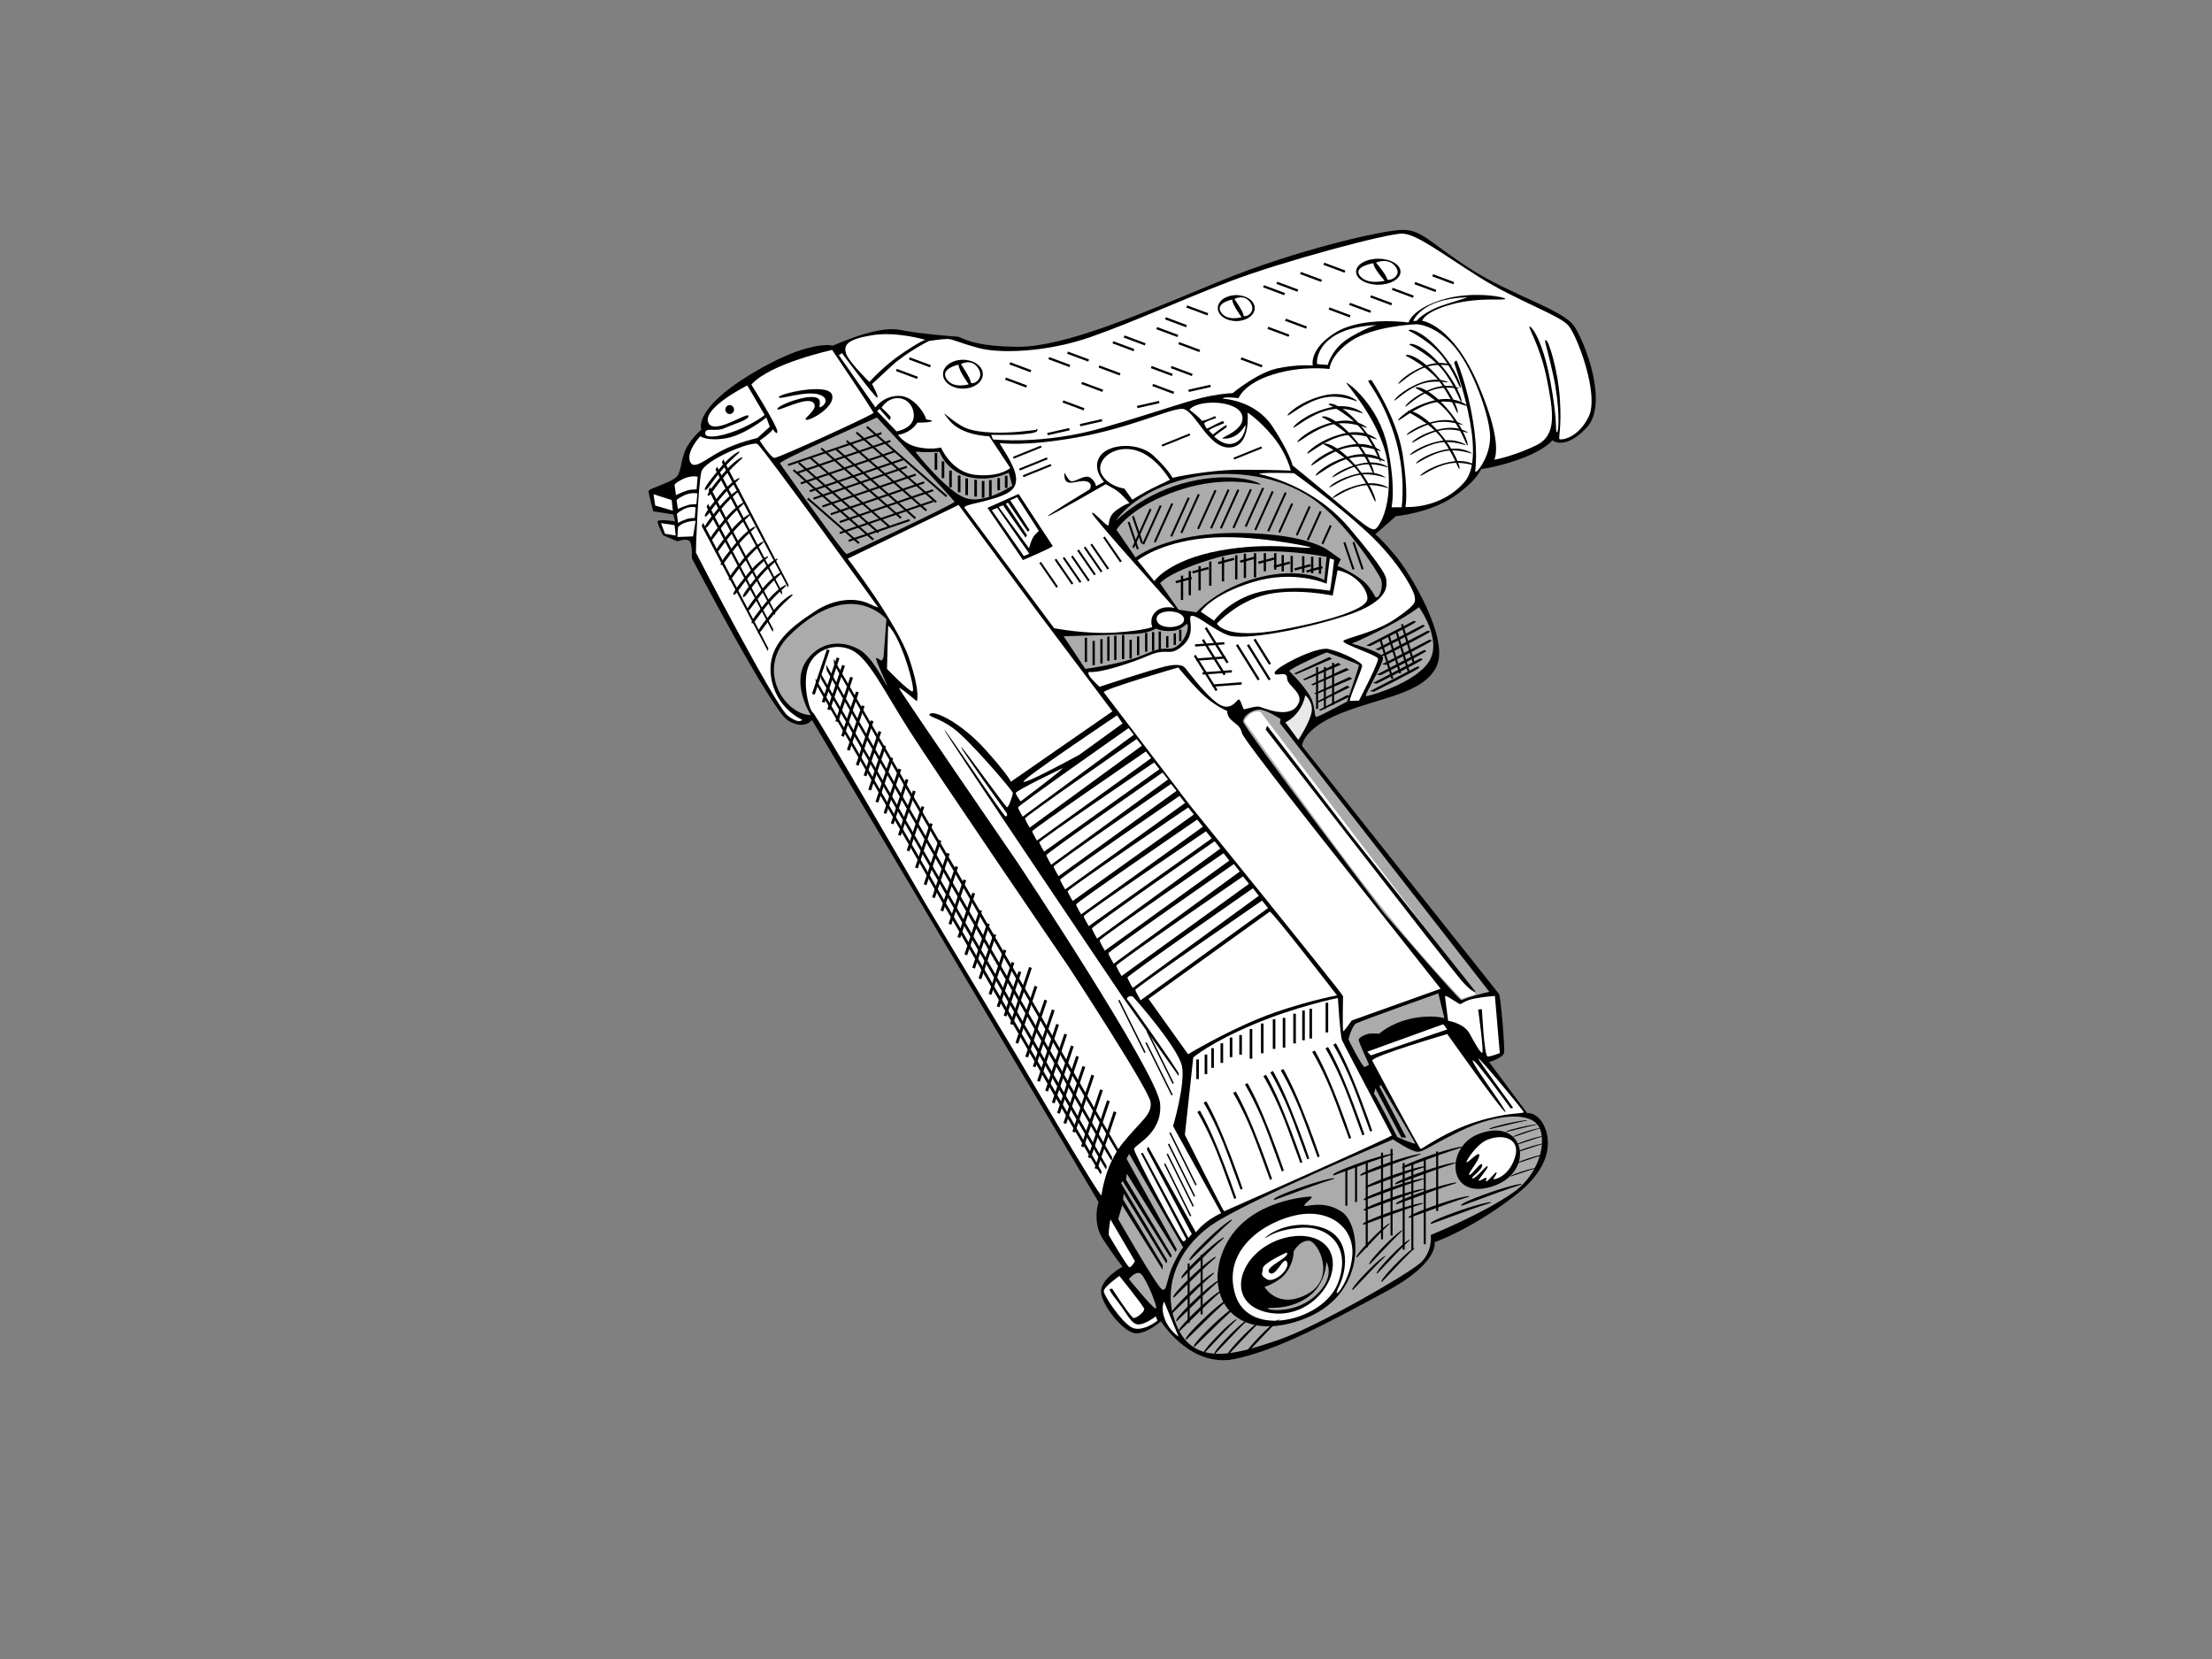 <?xml version="1.0" encoding="utf-8"?>
<!-- Generator: Adobe Illustrator 17.0.0, SVG Export Plug-In . SVG Version: 6.00 Build 0)  -->
<!DOCTYPE svg PUBLIC "-//W3C//DTD SVG 1.1//EN" "http://www.w3.org/Graphics/SVG/1.1/DTD/svg11.dtd">
<svg version="1.1" id="Layer_1" xmlns="http://www.w3.org/2000/svg" xmlns:xlink="http://www.w3.org/1999/xlink" x="0px" y="0px"
	 width="800px" height="600px" viewBox="0 0 800 600" enable-background="new 0 0 800 600" xml:space="preserve">
<rect x="0" y="0" width="800" height="600" fill="#808080" stroke="none"/>
<path d="M301.276,124.998c0,0-8.56-2.505-29.752,10.335c-21.192,12.841-17.852,20.043-17.852,20.043s-4.697,3.862-6.263,8.665
	c-1.566,4.802-0.835,4.593-2.088,7.516c-1.253,2.923-10.753,4.906-10.753,6.054c0,1.149,1.671,7.308,1.671,7.308l7.308,1.149
	l0.627,2.506c0,0-6.473-1.044-6.369,0.104c0.104,1.149,1.983,4.907,1.983,4.907l5.22,2.192c0,0,3.968-1.566,4.698,0.418
	c0.73,1.984,0.522,5.741,0.522,5.741s28.707,54.806,34.658,58.565c5.95,3.758,8.769-0.104,8.769-0.104l34.345,57.729l69.317,116.606
	c0,0-2.506,7.204,1.671,13.571c4.175,6.368,6.994,9.813,6.994,9.813s-8.56,4.593-7.725,9.709c0.835,5.115,8.56,14.51,12.736,14.406
	c4.176-0.104,8.874-4.384,8.874-4.384s10.439,16.912,26.515,13.676c16.076-3.236,35.493-13.989,54.91-24.428
	c19.417-10.439,17.538-17.851,17.538-17.851s13.258-4.489,29.439-17.121c16.182-12.632,11.38-23.906,8.978-26.933
	c-2.401-3.027-4.907-2.61-4.907-2.61l-13.779-18.478c0,0,5.114-1.462,5.428-3.445c0.313-1.983-1.253-20.461-1.879-21.191
	c-0.626-0.731-71.195-89.673-71.195-89.673s-0.105-6.159,14.197-11.901c14.302-5.742,29.752-6.994,34.45-16.912
	c4.697-9.917-9.396-33.718-15.451-40.713c-6.054-6.995-6.785-6.995-6.785-6.995l7.517-6.577c0,0,12.11-1.148,20.774-6.994
	c8.665-5.846,10.021-10.022,10.021-10.022s7.203-0.939,15.45-4.175c8.247-3.236,10.335-6.264,10.335-6.264s4.49,3.863,12.423-4.593
	c7.933-8.456-0.418-30.587-4.489-36.642c-4.071-6.055-22.863-11.275-37.582-20.774c-14.719-9.499-17.434-14.093-24.428-14.093
	c-6.994,0-38.938,7.307-66.498,18.686c-27.559,11.379-55.64,23.697-72.761,23.593c-17.121-0.104-20.148-3.549-21.714-3.653
	c-1.566-0.105-13.153-0.94-21.191-2.505C317.144,117.691,301.276,124.998,301.276,124.998L301.276,124.998z"/>
<path fill="#FFFFFF" d="M314.43,138.152c0,0,5.01-5.742,12.005-10.44c6.995-4.697,8.247-4.802,8.247-4.802
	s-10.336-3.132-19.313-1.67c-8.978,1.461-10.334,3.55-9.395,6.577C306.913,130.844,314.43,138.152,314.43,138.152L314.43,138.152z"
	/>
<path fill="#FFFFFF" d="M303.365,128.443l13.257,18.895c0,0,2.819-4.176,8.456-4.176c5.637,0,9.604,6.994,9.708,8.038
	c0.104,1.044,2.192,0.418,2.192,1.044c0,0.626-5.219,0.626-5.219,0.626s-1.043,1.88-3.34,3.132
	c-2.297,1.253-3.654,1.253-3.654,1.253s2.297,3.445,7.203,4.488c4.907,1.044,8.352,0.104,8.352,0.104s3.758,9.082,12.631,9.918
	c8.874,0.835,12.423-2.506,12.423-2.506l-7.621-11.483c0,0-9.917-0.104-14.511-5.846c-4.593-5.742,0.835,0.626,5.95,2.819
	c5.116,2.192,14.511,1.879,19.835,1.357c5.324-0.522,5.637-0.626,5.637-0.626s0.522-0.836,0.522,0c0,0.835-1.044,1.148-5.219,1.566
	c-4.176,0.417-11.483,0.209-11.483,0.209l0.626,1.67c0,0,18.165,2.088,39.982-4.28c21.818-6.368,31.526-10.126,38.312-11.379
	c6.786-1.252,8.351-1.044,8.351-1.044s8.873-7.412,16.18-8.977c7.308-1.566,12.841-1.044,12.841-1.044s-1.462-6.055,8.351-12.006
	c9.813-5.95,26.306-3.549,26.306-3.549s1.045-4.698,11.797-8.143c10.753-3.445,22.967-1.149,23.176-0.418
	c0.208,0.731-9.5-0.731-19.417,1.983c-9.917,2.714-10.648,5.95-10.648,5.95s11.17,1.357,20.565,23.698
	c9.395,22.34,5.115,26.515,5.637,26.515c0.522,0,7.725-1.566,15.137-5.219c7.412-3.654,6.16-11.797,3.758-23.907
	c-2.401-12.109-6.994-18.895-6.264-18.999c0.73-0.105,4.698,4.697,7.517,19.73c2.819,15.032,1.67,18.478,2.401,18.478
	c0.731,0,1.149-9.395-1.462-21.087c-2.61-11.692-3.34-12.11-2.505-12.214c0.834-0.105,4.28,10.439,5.01,21.087
	c0.731,10.648-0.626,14.302-0.104,14.719c0.521,0.417,6.68-0.209,10.543-8.143c3.862-7.935-4.07-29.022-7.307-32.884
	c-3.236-3.862-18.478-8.873-32.257-17.538c-13.78-8.664-22.548-15.554-27.768-15.763c-5.221-0.209-43.742,10.126-62.324,17.225
	c-18.581,7.099-34.346,14.511-50.421,20.148c-16.076,5.637-33.093,6.055-40.714,3.967c-7.62-2.088-9.186-3.236-11.169-3.236
	c-1.984,0-6.682,0.731-6.682,0.731s-8.352,4.175-13.78,9.291c-5.428,5.115-6.786,6.263-6.786,6.263s2.714,4.907,1.879,4.907
	c-0.835,0-12.736-16.077-12.736-16.077L303.365,128.443L303.365,128.443z"/>
<path fill="#FFFFFF" d="M318.814,147.443c0,0,3.55,3.132,3.341,3.653c-0.21,0.523-0.418,0.94-0.418,0.94l-3.653-4.175l-0.836,0.835
	l6.994,7.308c0,0,7.203-1.044,6.16-6.89C329.358,143.267,322.363,142.014,318.814,147.443L318.814,147.443z"/>
<path fill="#ABABAB" d="M331.236,163.624c0,0,11.066,14.093,17.956,16.494c6.891,2.401,16.912-4.489,16.912-4.489l-1.253-4.698
	c0,0-7.099,3.654-14.927,1.462c-7.83-2.192-10.126-8.978-10.126-8.978s-3.654,0.104-5.429,0.104
	C332.594,163.519,331.132,163.102,331.236,163.624L331.236,163.624z"/>
<polygon points="338.962,169.887 338.023,169.887 338.023,163.833 338.962,163.833 338.962,169.887 "/>
<polygon points="341.52,172.914 340.58,172.914 340.58,166.86 341.52,166.86 341.52,172.914 "/>
<polygon points="344.233,176.255 343.294,176.255 343.294,170.201 344.233,170.201 344.233,176.255 "/>
<polygon points="347.366,178.029 346.426,178.029 346.426,171.975 347.366,171.975 347.366,178.029 "/>
<polygon points="350.08,179.073 349.14,179.073 349.14,173.019 350.08,173.019 350.08,179.073 "/>
<polygon points="353.316,179.595 352.376,179.595 352.376,173.541 353.316,173.541 353.316,179.595 "/>
<polygon points="356.03,180.013 355.09,180.013 355.09,173.958 356.03,173.958 356.03,180.013 "/>
<polygon points="358.64,179.7 357.7,179.7 357.7,173.645 358.64,173.645 358.64,179.7 "/>
<polygon points="361.667,177.299 360.728,177.299 360.728,172.914 361.667,172.914 361.667,177.299 "/>
<polygon points="364.382,176.464 363.442,176.464 363.442,172.079 364.382,172.079 364.382,176.464 "/>
<path d="M355.456,135.333c0,2.883-3.225,5.22-7.203,5.22c-3.978,0-7.204-2.336-7.204-5.22c0-2.883,3.225-5.219,7.204-5.219
	C352.231,130.114,355.456,132.45,355.456,135.333L355.456,135.333z"/>
<path fill="#FFFFFF" d="M346.687,131.888c0,0-6.786,1.357-4.385,5.115c2.401,3.758,8.038,1.984,8.038,1.984
	S346.582,133.872,346.687,131.888L346.687,131.888z"/>
<path fill="#FFFFFF" d="M347.522,131.679c0,0,3.445,5.011,3.549,6.473c0.105,1.461,5.219-0.836,2.819-4.803
	C351.489,129.383,347.522,131.679,347.522,131.679L347.522,131.679z"/>
<path d="M453.793,111.427c0,2.594-2.991,4.698-6.681,4.698c-3.69,0-6.682-2.104-6.682-4.698c0-2.594,2.992-4.697,6.682-4.697
	C450.802,106.73,453.793,108.833,453.793,111.427L453.793,111.427z"/>
<path fill="#FFFFFF" d="M445.661,108.327c0,0-6.294,1.222-4.068,4.604c2.228,3.382,7.457,1.784,7.457,1.784
	S445.563,110.112,445.661,108.327L445.661,108.327z"/>
<path fill="#FFFFFF" d="M446.435,108.138c0,0,3.195,4.51,3.292,5.826c0.097,1.315,4.841-0.752,2.614-4.322
	C450.114,106.072,446.435,108.138,446.435,108.138L446.435,108.138z"/>
<path d="M506.512,98.273c0,2.595-3.598,4.698-8.038,4.698c-4.439,0-8.038-2.103-8.038-4.698c0-2.594,3.598-4.697,8.038-4.697
	C502.914,93.576,506.512,95.679,506.512,98.273L506.512,98.273z"/>
<path fill="#FFFFFF" d="M496.726,95.173c0,0-7.572,1.222-4.893,4.604c2.681,3.382,8.971,1.785,8.971,1.785
	S496.61,96.959,496.726,95.173L496.726,95.173z"/>
<path fill="#FFFFFF" d="M497.658,94.985c0,0,3.844,4.51,3.96,5.825c0.117,1.315,5.825-0.752,3.145-4.322
	C502.086,92.918,497.658,94.985,497.658,94.985L497.658,94.985z"/>
<polygon points="464.749,105.986 464.457,106.768 456.827,103.924 457.119,103.142 464.749,105.986 "/>
<polygon points="469.55,104.733 469.259,105.515 461.629,102.672 461.921,101.889 469.55,104.733 "/>
<polygon points="478.111,101.183 477.819,101.966 470.189,99.122 470.481,98.34 478.111,101.183 "/>
<polygon points="486.567,97.843 486.276,98.625 478.646,95.782 478.938,94.999 486.567,97.843 "/>
<polygon points="503.478,109.639 503.187,110.421 495.556,107.578 495.848,106.795 503.478,109.639 "/>
<polygon points="511.309,106.925 511.016,107.707 503.387,104.864 503.678,104.082 511.309,106.925 "/>
<polygon points="519.451,104.837 519.159,105.62 511.529,102.776 511.82,101.993 519.451,104.837 "/>
<polygon points="525.923,102.019 525.632,102.801 518.001,99.957 518.293,99.174 525.923,102.019 "/>
<polygon points="495.858,112.354 495.566,113.136 487.936,110.292 488.228,109.51 495.858,112.354 "/>
<polygon points="488.447,114.024 488.154,114.806 480.525,111.963 480.816,111.18 488.447,114.024 "/>
<polygon points="472.682,118.095 472.39,118.877 464.761,116.034 465.052,115.252 472.682,118.095 "/>
<polygon points="466.315,121.018 466.023,121.801 458.393,118.957 458.685,118.174 466.315,121.018 "/>
<polygon points="456.606,132.083 456.314,132.866 448.684,130.023 448.976,129.24 456.606,132.083 "/>
<polygon points="434.058,126.551 433.766,127.333 426.136,124.49 426.427,123.707 434.058,126.551 "/>
<polygon points="426.124,121.122 425.832,121.905 418.202,119.062 418.494,118.279 426.124,121.122 "/>
<polygon points="429.256,117.573 428.964,118.356 421.334,115.511 421.626,114.729 429.256,117.573 "/>
<polygon points="436.981,113.293 436.689,114.075 429.059,111.232 429.35,110.449 436.981,113.293 "/>
<polygon points="414.328,124.15 414.036,124.932 406.406,122.088 406.697,121.306 414.328,124.15 "/>
<polygon points="410.256,126.237 409.965,127.02 402.335,124.177 402.627,123.394 410.256,126.237 "/>
<polygon points="424.141,135.216 423.849,135.998 416.219,133.154 416.511,132.372 424.141,135.216 "/>
<polygon points="431.344,135.216 431.051,135.998 423.422,133.154 423.713,132.372 431.344,135.216 "/>
<polygon points="424.663,141.688 424.371,142.47 416.741,139.626 417.033,138.844 424.663,141.688 "/>
<polygon points="437.734,139.143 437.919,139.958 429.977,141.754 429.793,140.939 437.734,139.143 "/>
<polygon points="419.151,144.989 419.336,145.803 411.394,147.6 411.209,146.785 419.151,144.989 "/>
<polygon points="398.482,151.565 398.667,152.38 390.725,154.177 390.54,153.362 398.482,151.565 "/>
<polygon points="386.686,154.801 386.871,155.616 378.929,157.413 378.744,156.598 386.686,154.801 "/>
<polygon points="405.245,135.007 404.954,135.789 397.324,132.945 397.616,132.163 405.245,135.007 "/>
<polygon points="393.867,129.996 393.575,130.778 385.945,127.935 386.237,127.152 393.867,129.996 "/>
<polygon points="387.081,131.979 386.789,132.762 379.159,129.919 379.451,129.136 387.081,131.979 "/>
<polygon points="398.982,140.957 398.69,141.739 391.06,138.896 391.351,138.113 398.982,140.957 "/>
<polygon points="392.196,147.639 391.904,148.42 384.274,145.577 384.566,144.794 392.196,147.639 "/>
<polygon points="371.422,139.391 371.131,140.174 363.5,137.33 363.792,136.547 371.422,139.391 "/>
<polygon points="331.962,136.259 331.67,137.041 324.04,134.198 324.332,133.416 331.962,136.259 "/>
<polygon points="336.66,132.083 336.368,132.866 328.738,130.023 329.03,129.24 336.66,132.083 "/>
<polygon points="372.988,133.858 372.696,134.641 365.067,131.797 365.359,131.015 372.988,133.858 "/>
<path fill="#FFFFFF" d="M348.776,183.562l32.466,43.636c0,0,11.796,2.297,22.236,1.566c10.439-0.731,13.258-1.984,13.258-1.984
	s-1.358-3.236,1.357-5.637c2.715-2.401,6.682-1.253,6.682-1.253s-30.17-33.405-29.857-34.345c0.313-0.94,5.22,4.802,5.846,4.488
	c0.627-0.313-0.313-3.131,3.027-5.532s4.697-2.506,4.697-2.506s-3.027-3.758-5.428-5.115c-2.401-1.357-3.132-1.775-3.132-1.775
	s-20.774,12.005-20.982,11.588c-0.209-0.418,15.136-9.709,15.136-9.709s1.566-2.297-1.357-2.923
	c-2.923-0.627-7.307,2.401-7.725-1.566c-0.418-3.967,0.835,1.774,2.819,1.566c1.984-0.209,4.697-2.61,6.577-1.253
	c1.879,1.357,1.984,3.027,1.984,3.027l2.923-1.566c0,0-4.593-4.697-1.462-9.29c3.132-4.593,13.884-5.219,19.313-0.209
	c5.429,5.011,6.89,8.038,6.89,8.038s12.737-2.923,24.846-2.923c12.11,0,17.956,0.314,17.956,0.314s-1.462-6.265-6.473-12.319
	c-5.01-6.055-9.186-8.665-9.186-8.665s1.357,12.423-6.577,12.631c-7.934,0.21-12.528-13.988-17.121-13.988
	c-4.593,0-18.685,6.89-37.998,10.335c-19.313,3.445-27.455,1.984-27.873,2.088c-0.418,0.105,5.533,7.725,5.846,12.528
	c0.313,4.801-3.236,6.472-14.093,9.082C353.368,181.892,348.567,182.831,348.776,183.562L348.776,183.562z"/>
<path d="M380.719,197.447l-12.318-18.791l-11.275,5.011l12.841,18.895C369.967,202.562,381.032,197.865,380.719,197.447
	L380.719,197.447z"/>
<polygon fill="#FFFFFF" points="358.692,184.502 370.28,201.1 372.264,200.265 360.676,183.667 358.692,184.502 "/>
<path fill="#FFFFFF" d="M361.198,183.353l10.961,14.928c0,0,0.835-3.445,2.088-4.802c1.253-1.357,1.462-1.461,1.462-1.461
	l-7.829-12.214l-2.505,1.148l6.994,10.752l-0.627,0.627l-7.203-10.544l-0.73,0.418l7.62,11.379l-0.522,0.835l-8.143-11.692
	L361.198,183.353L361.198,183.353z"/>
<path fill="#FFFFFF" d="M409.532,180.744c0,0,3.549-2.401,8.56-4.802c5.011-2.401,5.011-2.401,5.011-2.401
	s-5.532-9.604-13.571-10.961c-8.038-1.357-13.675,4.802-10.961,9.187c2.714,4.384,8.038,4.906,8.038,4.906L409.532,180.744
	L409.532,180.744z"/>
<path fill="#ABABAB" d="M403.581,188.364c0,0,10.334-10.439,26.724-14.197c16.39-3.758,25.576,0.522,25.576,1.044
	c0,0.522-12.004-3.758-29.542,2.088c-17.539,5.845-22.549,14.302-22.549,14.302l6.89,10.021c0,0,11.379-9.082,37.268-8.873
	c25.889,0.209,32.987,6.682,32.987,6.682l3.967,2.818l-1.149,2.401c0,0,8.143,3.445,11.171,7.412
	c3.027,3.967,2.088,3.967,3.027,3.967c0.94,0,2.505-3.863,1.462-6.577c-1.044-2.714-13.363-21.504-25.054-29.334
	c-11.691-7.83-27.56-10.23-41.34-7.83C419.24,174.689,407.757,181.892,403.581,188.364L403.581,188.364z"/>
<polygon points="446.42,191.068 445.755,190.767 452.086,176.788 452.75,177.089 446.42,191.068 "/>
<polygon points="441.879,191.225 441.214,190.924 447.544,176.944 448.209,177.245 441.879,191.225 "/>
<polygon points="438.329,191.225 437.664,190.924 443.995,176.944 444.659,177.245 438.329,191.225 "/>
<polygon points="433.631,191.433 432.967,191.132 439.297,177.152 439.962,177.454 433.631,191.433 "/>
<polygon points="427.577,192.895 426.913,192.594 433.243,178.614 433.908,178.915 427.577,192.895 "/>
<polygon points="423.923,194.148 423.258,193.846 429.588,179.867 430.254,180.168 423.923,194.148 "/>
<polygon points="417.973,196.235 417.308,195.934 423.638,181.955 424.303,182.256 417.973,196.235 "/>
<polygon points="413.798,196.966 413.132,196.665 419.463,182.685 420.128,182.987 413.798,196.966 "/>
<polygon points="410.143,198.219 409.478,197.918 415.809,183.938 416.473,184.239 410.143,198.219 "/>
<polygon points="450.856,190.598 450.192,190.297 456.522,176.317 457.187,176.619 450.856,190.598 "/>
<polygon points="454.302,191.851 453.637,191.55 459.967,177.57 460.632,177.871 454.302,191.851 "/>
<polygon points="458.999,192.269 458.334,191.968 464.664,177.988 465.33,178.289 458.999,192.269 "/>
<polygon points="462.967,192.687 462.301,192.385 467.017,181.97 467.683,182.272 462.967,192.687 "/>
<polygon points="469.306,193.722 468.642,193.421 473.358,183.007 474.022,183.308 469.306,193.722 "/>
<polygon points="473.272,195.497 472.608,195.196 477.324,184.781 477.989,185.083 473.272,195.497 "/>
<polygon points="478.596,196.854 477.932,196.553 480.952,189.885 481.617,190.186 478.596,196.854 "/>
<polygon points="489.858,205.833 489.166,206.066 485.835,196.242 486.528,196.006 489.858,205.833 "/>
<polygon points="493.178,205.793 492.486,206.026 489.155,196.201 489.848,195.966 493.178,205.793 "/>
<polygon points="413.421,196.397 412.73,196.63 409.399,186.806 410.091,186.57 413.421,196.397 "/>
<polygon points="411.855,198.485 411.165,198.719 407.833,188.893 408.525,188.658 411.855,198.485 "/>
<polygon points="382.634,212.152 382.032,212.566 375.881,203.62 376.483,203.206 382.634,212.152 "/>
<polygon points="388.167,211.004 387.564,211.418 381.413,202.472 382.015,202.058 388.167,211.004 "/>
<polygon points="391.089,210.378 390.487,210.791 384.336,201.846 384.938,201.431 391.089,210.378 "/>
<polygon points="394.118,209.856 393.515,210.269 387.364,201.324 387.966,200.909 394.118,209.856 "/>
<polygon points="396.31,207.663 395.707,208.077 389.556,199.131 390.158,198.717 396.31,207.663 "/>
<polygon points="398.711,206.619 398.109,207.034 391.957,198.087 392.559,197.674 398.711,206.619 "/>
<polygon points="401.112,205.576 400.51,205.989 394.358,197.043 394.96,196.629 401.112,205.576 "/>
<polygon points="405.705,202.966 405.102,203.38 398.951,194.434 399.553,194.019 405.705,202.966 "/>
<polygon points="379.979,167.828 380.252,168.506 370.186,172.572 369.913,171.894 379.979,167.828 "/>
<polygon points="378.622,165.427 378.895,166.105 368.829,170.171 368.555,169.493 378.622,165.427 "/>
<polygon points="376.43,161.147 376.702,161.825 366.637,165.891 366.362,165.214 376.43,161.147 "/>
<polygon points="430.192,156.763 430.465,157.441 420.398,161.506 420.125,160.829 430.192,156.763 "/>
<polygon points="456.185,161.46 456.458,162.138 446.393,166.204 446.118,165.527 456.185,161.46 "/>
<path fill="#FFFFFF" d="M430.201,148.174c0,0,4.071,3.132,4.28,3.862c0.208,0.731,5.01-1.566,5.01-1.566l0.314,0.731
	c0,0-4.697,1.461-4.28,2.088c0.417,0.626,0.627,1.775,1.148,1.67c0.522-0.104,5.534-3.027,5.742-2.61
	c0.209,0.418,0.313,0.731,0.313,0.731s-5.95,2.192-5.428,2.714c0.522,0.522,1.357,1.357,1.357,1.357s5.011-3.966,5.011-3.34
	c0,0.627-0.209,0.835-0.209,0.835s-4.698,3.132-4.28,3.34c0.418,0.21,3.758,3.758,7.412,2.193c3.654-1.566,3.967-5.95,3.862-6.368
	c-0.104-0.418-1.982,4.489-7.098,4.802c-5.115,0.313,6.995-2.088,5.95-8.039C448.261,144.624,433.125,144.311,430.201,148.174
	L430.201,148.174z"/>
<path fill="#FFFFFF" d="M442.31,144.206c0,0,11.589,0.418,17.957,10.126c6.367,9.708,7.203,13.989,7.203,13.989
	s12.944,10.543,20.565,17.016c7.621,6.473,8.247,6.159,9.186,6.055c0.94-0.104,6.367-6.995,4.801-22.549
	c-1.566-15.554-15.658-30.274-15.032-30.378c0.627-0.104,11.692,8.247,14.824,23.071c3.132,14.824,1.461,21.923,1.461,21.923h3.654
	c0,0,1.774-12.319-2.714-26.307c-4.489-13.988-10.126-19.312-9.291-19.521c0.835-0.209,1.044-0.209,1.044-0.209
	s9.29,13.466,11.378,27.247c2.088,13.78,0.94,18.686,0.94,18.686s12.736,0.94,21.401-9.082c8.664-10.021-3.967-42.905-3.758-43.218
	c0.208-0.313,0.835-0.73,0.835-0.73s3.862,8.56,6.055,22.548c2.193,13.989-0.001,18.269,1.044,17.747
	c1.044-0.522,5.532-6.577,5.01-13.78c-0.522-7.203-5.95-22.653-12.109-30.482c-6.159-7.83-12.841-9.082-14.406-9.082
	c-1.566,0-15.868,0.836-23.593,5.95c-7.725,5.116-7.934,10.231-7.934,10.231s-9.813-1.357-20.461,1.984
	c-10.648,3.34-12.422,8.56-12.422,8.56S442.102,143.267,442.31,144.206L442.31,144.206z"/>
<path fill="#FFFFFF" d="M498.056,117.586c0,0-10.231,0-16.39,4.489c-6.159,4.488-5.324,9.604-5.324,9.604l3.863,0.313
	c0,0,1.358-6.159,8.456-10.23C495.76,117.691,498.056,117.586,498.056,117.586L498.056,117.586z"/>
<path fill="#FFFFFF" d="M512.358,116.02c0,0,2.506-3.444,10.44-5.95c7.933-2.505,7.933-2.505,7.933-2.505s-7.203-0.104-12.84,2.505
	c-5.638,2.61-6.786,6.055-6.786,6.055L512.358,116.02L512.358,116.02z"/>
<path d="M492.941,149.426c0,0-4.279-4.071-12.632-1.88c-8.351,2.192-12.943,6.786-12.527,7.099
	c0.417,0.313,6.054-4.802,12.736-6.368C487.2,146.712,492.941,149.948,492.941,149.426L492.941,149.426z"/>
<path d="M490.853,145.042c0,0-4.28-4.071-12.631-1.879c-8.352,2.192-12.945,6.786-12.528,7.099
	c0.417,0.313,6.054-4.802,12.736-6.368C485.112,142.328,490.853,145.564,490.853,145.042L490.853,145.042z"/>
<path d="M530.836,146.817c0,0-4.279-4.071-12.631-1.88c-8.352,2.193-12.944,6.786-12.528,7.099
	c0.418,0.313,6.055-4.802,12.736-6.368C525.094,144.102,530.836,147.338,530.836,146.817L530.836,146.817z"/>
<path d="M494.402,154.645c0,0-4.279-4.071-12.631-1.879c-8.352,2.192-12.945,6.785-12.527,7.099
	c0.417,0.313,6.054-4.802,12.735-6.368C488.661,151.932,494.402,155.168,494.402,154.645L494.402,154.645z"/>
<path d="M497.952,158.822c0,0-4.278-4.071-12.631-1.88c-8.351,2.192-12.943,6.786-12.527,7.099
	c0.417,0.314,6.054-4.802,12.736-6.368C492.21,156.107,497.952,159.344,497.952,158.822L497.952,158.822z"/>
<path d="M499.413,163.102c0,0-4.279-4.071-12.631-1.88c-8.352,2.192-12.945,6.786-12.528,7.099
	c0.418,0.313,6.055-4.802,12.736-6.368C493.672,160.387,499.413,163.624,499.413,163.102L499.413,163.102z"/>
<path d="M500.979,166.755c0,0-4.279-4.071-12.631-1.879c-8.352,2.192-12.945,6.785-12.527,7.098
	c0.417,0.314,6.054-4.802,12.735-6.368C495.238,164.041,500.979,167.277,500.979,166.755L500.979,166.755z"/>
<path d="M502.127,169.001c0,0-3.445-2.812-10.17-1.298c-6.724,1.514-10.423,4.686-10.086,4.902
	c0.336,0.217,4.874-3.316,10.254-4.398C497.505,167.126,502.127,169.361,502.127,169.001L502.127,169.001z"/>
<path d="M501.084,172.654c0,0-3.446-2.812-10.17-1.298c-6.725,1.514-10.423,4.686-10.087,4.902
	c0.336,0.217,4.875-3.316,10.254-4.397C496.461,170.78,501.084,173.015,501.084,172.654L501.084,172.654z"/>
<path d="M502.232,176.517c0,0-3.446-2.812-10.17-1.298c-6.725,1.514-10.423,4.686-10.087,4.903
	c0.336,0.216,4.875-3.316,10.254-4.398C497.61,174.643,502.232,176.877,502.232,176.517L502.232,176.517z"/>
<path d="M533.967,168.479c0,0-3.445-2.812-10.17-1.298c-6.724,1.514-10.423,4.686-10.086,4.902
	c0.336,0.217,4.874-3.316,10.254-4.398C529.345,166.604,533.967,168.839,533.967,168.479L533.967,168.479z"/>
<path d="M532.401,163.991c0,0-3.445-2.812-10.17-1.298c-6.725,1.514-10.423,4.686-10.087,4.903
	c0.336,0.216,4.875-3.317,10.254-4.398C527.779,162.115,532.401,164.35,532.401,163.991L532.401,163.991z"/>
<path d="M530.209,160.962c0,0-3.445-2.812-10.17-1.298c-6.724,1.514-10.423,4.686-10.086,4.903
	c0.336,0.216,4.875-3.317,10.254-4.398C525.587,159.088,530.209,161.322,530.209,160.962L530.209,160.962z"/>
<path d="M530.94,156.474c0,0-3.446-2.812-10.171-1.298c-6.724,1.515-10.423,4.686-10.086,4.903
	c0.336,0.217,4.875-3.316,10.254-4.398C526.318,154.599,530.94,156.834,530.94,156.474L530.94,156.474z"/>
<path d="M529.061,153.655c0,0-3.445-2.812-10.17-1.298c-6.724,1.514-10.423,4.686-10.086,4.903
	c0.336,0.217,4.874-3.316,10.254-4.398C524.439,151.781,529.061,154.015,529.061,153.655L529.061,153.655z"/>
<path d="M527.761,140.447c0,0-3.829-2.261-10.25,0.248c-6.42,2.51-9.599,6.202-9.233,6.365c0.364,0.164,4.32-4.013,9.475-5.891
	C522.909,139.29,527.814,140.804,527.761,140.447L527.761,140.447z"/>
<path d="M523.794,138.255c0,0-3.83-2.261-10.25,0.249c-6.42,2.509-9.598,6.202-9.233,6.364c0.364,0.164,4.319-4.012,9.475-5.891
	C518.942,137.098,523.848,138.611,523.794,138.255L523.794,138.255z"/>
<path d="M525.255,132.2c0,0-3.829-2.261-10.25,0.249c-6.42,2.509-9.599,6.202-9.233,6.365c0.365,0.163,4.32-4.013,9.475-5.891
	C520.403,131.043,525.309,132.556,525.255,132.2L525.255,132.2z"/>
<path d="M509.749,124.685c0,0,8.769,4.176,13.153,10.648c4.384,6.473,5.116,10.022,5.637,10.022c0.522,0-1.253-6.368-7.621-13.571
	C514.55,124.581,509.749,123.746,509.749,124.685L509.749,124.685z"/>
<path d="M508.391,128.652c0,0,8.769,4.176,13.154,10.648c4.384,6.472,5.115,10.022,5.637,10.022c0.522,0-1.253-6.369-7.621-13.571
	C513.193,128.547,508.391,127.713,508.391,128.652L508.391,128.652z"/>
<path d="M509.435,119.57c0,0,8.769,4.176,13.154,10.648c4.384,6.473,5.115,10.022,5.637,10.022c0.522,0-1.253-6.368-7.621-13.571
	C514.237,119.465,509.435,118.631,509.435,119.57L509.435,119.57z"/>
<path d="M511.941,140.344c0,0,8.769,4.176,13.154,10.648c4.384,6.472,5.115,10.022,5.637,10.022c0.522,0-1.253-6.369-7.621-13.571
	C516.742,140.239,511.941,139.404,511.941,140.344L511.941,140.344z"/>
<path d="M509.018,148.904c0,0,8.769,4.175,13.154,10.647c4.384,6.473,5.115,10.022,5.637,10.022s-1.253-6.368-7.621-13.571
	C513.82,148.799,509.018,147.965,509.018,148.904L509.018,148.904z"/>
<path d="M480.519,146.295c0,0,8.769,4.175,13.154,10.647c4.384,6.473,5.115,10.022,5.637,10.022c0.522,0-1.253-6.368-7.621-13.571
	C485.32,146.19,480.519,145.355,480.519,146.295L480.519,146.295z"/>
<path d="M478.118,150.888c0,0,8.769,4.175,13.154,10.648c4.384,6.472,5.115,10.021,5.637,10.021c0.522,0-1.253-6.368-7.621-13.571
	C482.919,150.783,478.118,149.948,478.118,150.888L478.118,150.888z"/>
<path d="M478.64,160.7c0,0,8.769,4.176,13.153,10.648c4.385,6.473,5.116,10.022,5.638,10.022c0.521,0-1.253-6.369-7.621-13.571
	C483.441,160.596,478.64,159.761,478.64,160.7L478.64,160.7z"/>
<path fill="#FFFFFF" d="M455.464,171.453c0,0,18.999,3.55,32.361,19.313c13.363,15.763,13.571,17.955,13.571,19.312
	c0,1.358,1.566,7.308-14.406,12.528c-15.972,5.219-37.477,9.186-42.905,7.099c-5.429-2.088-10.439-6.786-12.84-6.995
	c-2.401-0.209,1.878,5.846-3.236,10.544c-5.115,4.697-5.428,0.73-12.423,3.758c-6.995,3.027-15.033,5.324-18.582,5.846
	c-3.549,0.522-3.445-0.314-3.34,0.835c0.104,1.148,3.966,4.697,3.966,4.697s19-6.263,24.011-7.412c5.011-1.148,6.055,0,6.577,0.209
	c0.522,0.209,6.994,9.499,12.109,13.154c5.116,3.653,7.099-1.88,7.83-1.358c0.731,0.523,1.357,3.549,1.775,3.549
	s4.177-1.253,5.533-0.939c1.357,0.313,10.126,4.384,13.571-0.209c3.445-4.593-3.549-7.099-3.549-10.126
	c0-3.027-4.698-0.104-4.489-1.984c0.208-1.879,14.928-9.5,19.417-8.56c4.489,0.939,12.11,4.697,12.214,5.95
	c0.105,1.253-5.115,12.841-4.384,12.841c0.731,0,3.236-0.105,3.236-0.105s7.308-13.989,6.89-15.241
	c-0.418-1.253-13.258-5.323-12.527-6.368c0.731-1.044,11.589-2.923,19.209-8.247c7.62-5.325,6.786-5.847,6.577-7.83
	c-0.21-1.984-5.637-12.632-17.33-23.385c-11.692-10.752-26.307-21.191-26.307-21.191S455.046,170.722,455.464,171.453
	L455.464,171.453z"/>
<path fill="#FFFFFF" d="M473.942,197.865c0,0-21.4-4.907-38.103-3.236c-16.703,1.67-24.428,8.038-24.428,8.038l6.054,7.517
	c0,0,5.117-7.621,23.698-11.066C459.744,195.672,473.837,199.013,473.942,197.865L473.942,197.865z"/>
<path fill="#FFFFFF" d="M480.936,201.935l-1.149,9.187c0,0-11.588-5.219-26.62-0.626c-15.033,4.593-18.895,10.753-18.895,10.753
	l4.802,3.236c0,0,6.37-8.978,19.313-10.961c12.945-1.984,22.236,0.209,22.549,0.104c0.313-0.104,1.566-11.169,1.566-11.169
	L480.936,201.935L480.936,201.935z"/>
<path fill="#ABABAB" d="M479.788,201.413c0,0-22.132-4.697-39.461,0.209c-17.328,4.907-20.774,9.291-20.774,9.291l6.681,9.604
	l6.473,0.94c0,0,7.411-8.769,22.653-12.631c15.241-3.863,23.593,0.939,23.593,0.939L479.788,201.413L479.788,201.413z"/>
<polygon points="427.905,216.968 427.07,216.968 427.07,208.199 427.905,208.199 427.905,216.968 "/>
<polygon points="430.723,215.298 429.888,215.298 429.888,206.529 430.723,206.529 430.723,215.298 "/>
<polygon points="434.273,213.523 433.438,213.523 433.438,204.754 434.273,204.754 434.273,213.523 "/>
<polygon points="438.136,211.853 437.302,211.853 437.302,203.084 438.136,203.084 438.136,211.853 "/>
<polygon points="442.728,210.287 441.893,210.287 441.893,201.518 442.728,201.518 442.728,210.287 "/>
<polygon points="447.53,209.556 446.695,209.556 446.695,200.787 447.53,200.787 447.53,209.556 "/>
<polygon points="450.663,209.034 449.828,209.034 449.828,200.265 450.663,200.265 450.663,209.034 "/>
<polygon points="454.315,208.826 453.48,208.826 453.48,200.056 454.315,200.056 454.315,208.826 "/>
<polygon points="457.865,206.633 457.03,206.633 457.03,200.056 457.865,200.056 457.865,206.633 "/>
<polygon points="461.624,206.007 460.789,206.007 460.789,200.056 461.624,200.056 461.624,206.007 "/>
<polygon points="464.337,206.686 463.502,206.686 463.502,200.735 464.337,200.735 464.337,206.686 "/>
<polygon points="467.574,206.999 466.739,206.999 466.739,201.048 467.574,201.048 467.574,206.999 "/>
<polygon points="471.749,207.103 470.914,207.103 470.914,201.153 471.749,201.153 471.749,207.103 "/>
<polygon points="474.985,207.312 474.151,207.312 474.151,201.362 474.985,201.362 474.985,207.312 "/>
<polygon points="477.804,207.521 476.969,207.521 476.969,201.57 477.804,201.57 477.804,207.521 "/>
<polygon points="425.349,210.942 425.131,210.136 430.877,208.588 431.094,209.394 425.349,210.942 "/>
<polygon points="431.404,207.393 431.187,206.587 436.933,205.038 437.15,205.844 431.404,207.393 "/>
<polygon points="440.696,204.053 440.478,203.247 446.223,201.697 446.44,202.504 440.696,204.053 "/>
<polygon points="448.629,203.531 448.412,202.724 454.158,201.175 454.375,201.981 448.629,203.531 "/>
<polygon points="455.206,203.948 454.988,203.142 460.734,201.593 460.951,202.399 455.206,203.948 "/>
<polygon points="460.843,205.409 460.625,204.603 466.371,203.055 466.588,203.861 460.843,205.409 "/>
<polygon points="468.36,206.349 468.142,205.542 473.887,203.994 474.104,204.8 468.36,206.349 "/>
<polygon points="472.639,207.08 472.421,206.274 478.167,204.725 478.385,205.532 472.639,207.08 "/>
<path fill="#FFFFFF" d="M483.755,206.215l-1.775,9.186c0,0-13.153-2.818-23.801-0.417c-10.648,2.401-18.06,10.543-18.06,10.543
	s2.61,6.16,24.01,2.088c21.401-4.071,29.335-7.934,30.274-10.439C495.343,214.672,491.584,207.991,483.755,206.215L483.755,206.215z
	"/>
<path fill="#ABABAB" d="M488.87,232.732c0,0,10.648,3.027,11.274,4.906c0.626,1.879-6.785,13.78-6.159,14.093
	c0.627,0.313,17.956-4.698,22.862-12.528c4.906-7.83-3.654-19.626-3.654-19.626s-4.594,3.654-13.78,8.247
	C490.227,232.418,488.87,232.732,488.87,232.732L488.87,232.732z"/>
<path fill="#ABABAB" d="M466.321,242.754c0,0,7.308,6.994,8.456,11.274c1.148,4.279,0.522,5.219,1.358,5.219
	c0.835,0,11.065-5.532,11.065-5.532s4.385-12.736,4.28-13.154c-0.104-0.418-11.17-4.489-11.587-4.594
	C479.475,235.863,466.112,241.918,466.321,242.754L466.321,242.754z"/>
<polygon points="467.992,243.588 468.722,243.902 481.771,238.264 480.727,237.638 467.992,243.588 "/>
<polygon points="471.228,245.676 471.958,245.989 485.008,240.352 483.964,239.725 471.228,245.676 "/>
<polygon points="474.151,247.555 474.881,247.868 487.931,242.231 486.886,241.605 474.151,247.555 "/>
<polygon points="475.299,250.791 476.029,251.104 489.079,245.467 488.035,244.841 475.299,250.791 "/>
<polygon points="476.343,253.724 476.968,254.027 488.139,248.578 487.246,247.973 476.343,253.724 "/>
<polygon points="476.97,256.768 477.567,257.055 488.244,251.887 487.39,251.313 476.97,256.768 "/>
<path d="M494.089,233.462l1.462,0.209c0,0,16.702-8.352,16.494-8.769c-0.209-0.418-0.835-0.313-0.835-0.313L494.089,233.462
	L494.089,233.462z"/>
<path d="M497.326,234.924l1.462,0.209c0,0,16.702-8.352,16.494-8.769c-0.209-0.418-0.835-0.313-0.835-0.313L497.326,234.924
	L497.326,234.924z"/>
<path d="M499.204,237.012l1.462,0.208c0,0,16.702-8.351,16.493-8.769c-0.208-0.418-0.835-0.313-0.835-0.313L499.204,237.012
	L499.204,237.012z"/>
<path d="M499.831,240.247l1.462,0.21c0,0,16.702-8.351,16.494-8.769c-0.209-0.418-0.835-0.313-0.835-0.313L499.831,240.247
	L499.831,240.247z"/>
<path d="M497.848,244.006l1.462,0.209c0,0,16.702-8.351,16.493-8.769c-0.208-0.418-0.834-0.313-0.834-0.313L497.848,244.006
	L497.848,244.006z"/>
<path d="M496.491,247.033l1.462,0.209c0,0,16.703-8.351,16.494-8.769c-0.209-0.417-0.835-0.313-0.835-0.313L496.491,247.033
	L496.491,247.033z"/>
<path d="M495.446,249.956l1.462,0.208c0,0,16.702-8.351,16.493-8.769c-0.208-0.418-0.834-0.313-0.834-0.313L495.446,249.956
	L495.446,249.956z"/>
<polygon points="482.501,254.863 481.771,254.863 481.771,239.725 482.501,239.725 482.501,254.863 "/>
<polygon points="479.526,256.376 478.796,256.376 478.796,241.24 479.526,241.24 479.526,256.376 "/>
<polygon points="476.708,256.377 475.978,256.377 475.978,241.24 476.708,241.24 476.708,256.377 "/>
<polygon points="511.66,239.613 510.962,239.826 506.687,225.85 507.387,225.636 511.66,239.613 "/>
<polygon points="509.781,242.64 509.082,242.854 504.808,228.877 505.508,228.664 509.781,242.64 "/>
<polygon points="506.754,243.371 506.056,243.584 501.781,229.608 502.481,229.394 506.754,243.371 "/>
<polygon points="503.935,245.354 503.237,245.567 498.962,231.592 499.662,231.378 503.935,245.354 "/>
<path fill="#ABABAB" d="M463.19,260.083c0,0-5.115-3.445-7.725-3.445c-2.61,0-5.951,2.297-5.846,4.384
	c0.105,2.088,50.839,69.109,50.839,69.109s27.143,31.526,27.978,31.526c0.835,0,0.73-0.418,5.219-1.671
	c4.489-1.253,5.011-1.253,5.011-1.253l-75.789-97.19L463.19,260.083L463.19,260.083z"/>
<path fill="#FFFFFF" d="M455.882,257.472c0,0-2.088-0.731-3.967,0.94c-1.879,1.67-1.879,2.505-1.879,2.505
	s18.791,26.411,39.773,54.388c20.983,27.977,38.73,45.933,38.73,45.933l5.115-1.67L455.882,257.472L455.882,257.472z"/>
<path d="M457.761,263.84c0,0,67.228,86.855,71.195,91.24c3.968,4.384,4.698,3.549,4.698,3.549l-45.306-56.999l-30.065-39.147
	L457.761,263.84L457.761,263.84z"/>
<path fill="#E8E8E8" d="M464.859,261.231l4.698,6.368c0,0,3.654-5.533,4.697-9.499c1.044-3.967-2.192-6.682-2.192-6.682
	s-0.418,3.028-2.61,5.951C467.26,260.291,464.859,261.231,464.859,261.231L464.859,261.231z"/>
<polygon points="443.269,243.806 442.56,244.247 434.671,231.574 435.379,231.133 443.269,243.806 "/>
<polygon points="440.347,249.496 439.637,249.936 431.749,237.264 432.457,236.823 440.347,249.496 "/>
<polygon points="444.313,239.474 443.604,239.915 435.715,227.242 436.423,226.801 444.313,239.474 "/>
<polygon points="455.587,245.633 454.878,246.074 446.989,233.402 447.697,232.96 455.587,245.633 "/>
<polygon points="459.555,245.633 458.846,246.074 450.957,233.402 451.665,232.96 459.555,245.633 "/>
<polygon points="459.675,239.986 458.965,240.427 453.357,231.417 454.065,230.977 459.675,239.986 "/>
<polygon points="449.032,246.743 449.094,247.576 438.511,248.369 438.449,247.536 449.032,246.743 "/>
<polygon points="445.483,242.358 445.546,243.191 434.963,243.984 434.9,243.151 445.483,242.358 "/>
<polygon points="443.187,237.347 443.249,238.18 432.666,238.973 432.603,238.141 443.187,237.347 "/>
<polygon points="442.769,232.232 442.831,233.065 432.248,233.857 432.186,233.026 442.769,232.232 "/>
<path fill="#FFFFFF" d="M418.301,223.858c0.119,4.279,10.335,3.549,9.917,0C427.8,220.309,418.197,220.1,418.301,223.858
	L418.301,223.858z"/>
<path fill="#ABABAB" d="M384.686,230.121l7.829,11.797c0,0,12.945-1.775,19.835-4.593c6.89-2.819,6.68-2.714,10.543-2.714
	c3.863,0,6.682-5.22,6.682-7.934c0-2.714-1.148,1.044-5.324,1.462c-4.176,0.417-6.16-0.835-6.16-0.835s-2.61,1.775-7.934,1.983
	C404.834,229.495,384.686,230.121,384.686,230.121L384.686,230.121z"/>
<polygon points="395.96,240.561 395.126,240.561 395.126,231.792 395.96,231.792 395.96,240.561 "/>
<polygon points="393.141,239.412 392.306,239.412 392.306,230.644 393.141,230.644 393.141,239.412 "/>
<polygon points="398.779,239.934 397.944,239.934 397.944,231.166 398.779,231.166 398.779,239.934 "/>
<polygon points="401.284,238.995 400.449,238.995 400.449,230.226 401.284,230.226 401.284,238.995 "/>
<polygon points="403.79,238.682 402.955,238.682 402.955,229.913 403.79,229.913 403.79,238.682 "/>
<polygon points="406.608,238.369 405.773,238.369 405.773,229.6 406.608,229.6 406.608,238.369 "/>
<polygon points="409.323,238.16 408.489,238.16 408.489,231.374 409.323,231.374 409.323,238.16 "/>
<polygon points="412.037,236.959 411.202,236.959 411.202,230.174 412.037,230.174 412.037,236.959 "/>
<polygon points="414.96,235.707 414.124,235.707 414.124,228.921 414.96,228.921 414.96,235.707 "/>
<polygon points="417.466,235.394 416.631,235.394 416.631,228.608 417.466,228.608 417.466,235.394 "/>
<polygon points="419.866,235.185 419.031,235.185 419.031,228.399 419.866,228.399 419.866,235.185 "/>
<polygon points="422.58,234.245 421.745,234.245 421.745,230.069 422.58,230.069 422.58,234.245 "/>
<polygon points="425.295,233.253 424.461,233.253 424.461,229.077 425.295,229.077 425.295,233.253 "/>
<polygon points="427.277,231.897 426.443,231.897 426.443,227.72 427.277,227.72 427.277,231.897 "/>
<path fill="#FFFFFF" d="M402.328,257.263l-27.351-36.329l-28.29-38.311L306.6,202.04c0,0,17.956,23.384,22.235,36.224
	c4.28,12.841,2.714,15.346,2.714,15.346s-6.472-5.533-6.368-4.697c0.104,0.835,42.697,62.844,42.697,62.844
	s50.632,76.207,51.674,87.272c1.044,11.065-9.395,14.928-9.395,16.598c0,1.671,16.912,33.301,17.747,33.301
	c0.835,0,1.044-0.835,1.044-0.835l-16.285-30.9l0.627-0.314l16.493,30.796l1.253-1.357l-16.285-30.691l0.522-0.939l17.225,31.005
	c0,0,2.088-2.715,5.324-4.803c3.236-2.087,3.862-2.087,3.862-2.087l-17.433-31.527c0,0,4.488-15.137,3.236-21.609
	c-1.253-6.473-16.285-23.697-17.538-24.95c-1.253-1.253-2.819,0.418-2.297,0.731c0.523,0.313,18.791,26.202,18.687,26.933
	c-0.105,0.731-0.105,0.731-0.105,0.731l-20.043-28.29c0,0-65.141-96.564-64.619-96.772c0.522-0.209,21.296,31.213,22.131,31.213
	s0.418-1.149,0.418-1.149S347,270.208,347.626,270.208c0.627,0,15.972,21.714,16.599,21.714c0.626,0,2.088-4.385,2.088-5.115
	c0-0.731-12.319-15.137-19-21.296c-6.681-6.16-12.736-6.264-10.856-7.412c1.879-1.149,11.588,3.653,20.148,13.258
	c8.56,9.604,8.978,11.379,8.978,11.379L402.328,257.263L402.328,257.263z"/>
<path fill="#FFFFFF" d="M321.215,226.259l-0.417,15.659c0,0,7.724,8.038,9.186,8.143
	C331.446,250.165,326.016,230.435,321.215,226.259L321.215,226.259z"/>
<polygon points="424.134,395.928 423.665,396.161 414.242,377.179 414.71,376.947 424.134,395.928 "/>
<polygon points="424.551,391.753 424.083,391.985 414.659,373.004 415.128,372.771 424.551,391.753 "/>
<polygon points="414.32,380.583 413.852,380.815 404.428,361.834 404.897,361.602 414.32,380.583 "/>
<polygon points="432.798,428.499 432.33,428.731 422.906,409.75 423.374,409.518 432.798,428.499 "/>
<polygon points="432.276,432.571 431.807,432.802 422.384,413.821 422.852,413.589 432.276,432.571 "/>
<polygon points="431.806,436.172 431.338,436.404 421.915,417.423 422.383,417.19 431.806,436.172 "/>
<polygon points="430.867,439.721 430.399,439.954 420.975,420.972 421.444,420.74 430.867,439.721 "/>
<path fill="#FFFFFF" d="M403.998,258.725c0,0-34.659,23.175-33.823,24.011c0.836,0.835,20.253-9.813,20.253-9.813l15.554-11.274
	L403.998,258.725L403.998,258.725z"/>
<path fill="#FFFFFF" d="M384.269,277.829c0,0-17.017,8.143-16.912,8.978c0.105,0.835,1.775,3.027,1.775,3.027
	S385.103,277.829,384.269,277.829L384.269,277.829z"/>
<path fill="#FFFFFF" d="M408.174,263.318c0,0-40.086,28.082-39.982,28.708c0.104,0.627,1.67,3.34,1.67,3.34l40.192-29.647
	L408.174,263.318L408.174,263.318z"/>
<path fill="#FFFFFF" d="M411.078,267.285c0,0-40.486,28.082-40.381,28.708c0.104,0.626,1.687,3.34,1.687,3.34l40.592-29.648
	L411.078,267.285L411.078,267.285z"/>
<path fill="#FFFFFF" d="M414.408,271.774c0,0-41.208,28.245-41.101,28.875c0.107,0.63,1.717,3.36,1.717,3.36l41.316-29.819
	L414.408,271.774L414.408,271.774z"/>
<path fill="#FFFFFF" d="M417.394,275.764c0,0-41.619,28.245-41.511,28.875c0.108,0.629,1.734,3.359,1.734,3.359l41.728-29.819
	L417.394,275.764L417.394,275.764z"/>
<path fill="#FFFFFF" d="M420.456,279.395c0,0-42.142,29.221-42.032,29.873c0.109,0.652,1.755,3.476,1.755,3.476l42.252-30.85
	L420.456,279.395L420.456,279.395z"/>
<path fill="#FFFFFF" d="M423.509,283.522c0,0-42.562,29.222-42.452,29.873c0.11,0.652,1.773,3.476,1.773,3.476l42.674-30.851
	L423.509,283.522L423.509,283.522z"/>
<path fill="#FFFFFF" d="M426.584,287.851c0,0-43.263,29.628-43.15,30.288c0.112,0.661,1.802,3.524,1.802,3.524l43.376-31.28
	L426.584,287.851L426.584,287.851z"/>
<path fill="#FFFFFF" d="M429.719,292.036c0,0-43.694,29.628-43.582,30.289c0.113,0.661,1.82,3.525,1.82,3.525l43.81-31.28
	L429.719,292.036L429.719,292.036z"/>
<path fill="#FFFFFF" d="M432.979,296.411c0,0-43.917,30.035-43.804,30.705c0.114,0.67,1.831,3.573,1.831,3.573l44.032-31.71
	L432.979,296.411L432.979,296.411z"/>
<path fill="#FFFFFF" d="M436.161,300.654c0,0-44.356,30.035-44.241,30.705c0.115,0.67,1.848,3.573,1.848,3.573l44.473-31.71
	L436.161,300.654L436.161,300.654z"/>
<path fill="#FFFFFF" d="M439.28,304.24c0,0-44.477,30.849-44.362,31.537c0.114,0.688,1.853,3.669,1.853,3.669l44.594-32.569
	L439.28,304.24L439.28,304.24z"/>
<path fill="#FFFFFF" d="M442.501,308.598c0,0-44.921,30.849-44.805,31.537c0.116,0.688,1.871,3.669,1.871,3.669l45.04-32.569
	L442.501,308.598L442.501,308.598z"/>
<path fill="#FFFFFF" d="M446.255,312.487c0,0-45.505,31.581-45.386,32.286c0.117,0.705,1.895,3.757,1.895,3.757l45.625-33.342
	L446.255,312.487L446.255,312.487z"/>
<path fill="#FFFFFF" d="M449.552,316.949c0,0-45.959,31.582-45.84,32.286c0.119,0.705,1.915,3.756,1.915,3.756l46.081-33.343
	L449.552,316.949L449.552,316.949z"/>
<path fill="#FFFFFF" d="M453.145,321.256c0,0-45.505,31.582-45.386,32.286c0.117,0.705,1.895,3.756,1.895,3.756l45.625-33.342
	L453.145,321.256L453.145,321.256z"/>
<path fill="#FFFFFF" d="M456.442,325.718c0,0-45.959,31.582-45.84,32.286c0.119,0.705,1.915,3.757,1.915,3.757l46.082-33.343
	L456.442,325.718L456.442,325.718z"/>
<path fill="#FFFFFF" d="M399.197,250.374l31.213,40.922c0,0,55.327,68.273,55.327,69.004s-0.313,12.736,0.105,12.632
	c0.418-0.104,3.027-3.862,3.027-3.862l32.153-11.484l-38.626-48.855c0,0-32.57-41.026-33.196-43.531
	c-0.627-2.506-1.67-2.923-3.654-4.593c-1.984-1.671-1.67-3.445-1.67-3.445s-4.907-1.984-9.5-6.577
	c-4.593-4.593-8.247-9.187-8.247-9.187S398.988,249.226,399.197,250.374L399.197,250.374z"/>
<path fill="#FFFFFF" d="M459.222,329.712l-43.845,31.526l14.302,20.044c0,0,12.735-7.725,26.202-13.154
	c13.467-5.428,27.665-8.143,27.665-8.143S460.058,329.503,459.222,329.712L459.222,329.712z"/>
<path fill="#FFFFFF" d="M431.558,382.431l-3.027,27.976c0,0,13.884,27.769,14.198,27.664c0.314-0.104,60.86-26.933,60.652-27.455
	c-0.208-0.522-17.433-32.883-18.06-34.554c-0.626-1.67-1.462-15.136-1.462-15.136s-15.032,3.027-30.587,9.604
	C437.718,377.107,431.558,382.431,431.558,382.431L431.558,382.431z"/>
<polygon points="464.859,378.881 463.92,378.881 463.92,368.129 464.859,368.129 464.859,378.881 "/>
<polygon points="468.67,377.367 467.73,377.367 467.73,366.615 468.67,366.615 468.67,377.367 "/>
<polygon points="471.906,376.219 470.967,376.219 470.967,365.467 471.906,365.467 471.906,376.219 "/>
<polygon points="474.516,375.593 473.576,375.593 473.576,364.84 474.516,364.84 474.516,375.593 "/>
<polygon points="480.362,373.4 479.422,373.4 479.422,362.648 480.362,362.648 480.362,373.4 "/>
<polygon points="461.258,379.351 460.319,379.351 460.319,368.598 461.258,368.598 461.258,379.351 "/>
<polygon points="456.978,380.917 456.038,380.917 456.038,370.165 456.978,370.165 456.978,380.917 "/>
<polygon points="452.907,382.9 451.967,382.9 451.967,372.147 452.907,372.147 452.907,382.9 "/>
<polygon points="449.149,381.439 448.209,381.439 448.209,374.34 449.149,374.34 449.149,381.439 "/>
<polygon points="445.704,382.326 444.764,382.326 444.764,375.227 445.704,375.227 445.704,382.326 "/>
<polygon points="442.363,384.414 441.423,384.414 441.423,377.315 442.363,377.315 442.363,384.414 "/>
<polygon points="439.022,386.188 438.083,386.188 438.083,379.09 439.022,379.09 439.022,386.188 "/>
<polygon points="436.622,388.485 435.682,388.485 435.682,381.386 436.622,381.386 436.622,388.485 "/>
<polygon points="433.593,390.26 432.655,390.26 432.655,383.161 433.593,383.161 433.593,390.26 "/>
<path d="M435.316,398.82c0,0,4.384,6.994,8.769,18.895c4.384,11.901,4.594,12.528,4.594,12.528l0.73-0.314
	c0,0-3.027-8.978-6.785-18.164c-3.758-9.186-6.369-13.467-6.369-13.467L435.316,398.82L435.316,398.82z"/>
<path d="M433.019,402.161c0,0,4.385,6.994,8.769,18.895c4.384,11.901,4.594,12.528,4.594,12.528l0.73-0.314
	c0,0-3.027-8.978-6.786-18.164c-3.758-9.187-6.368-13.467-6.368-13.467L433.019,402.161L433.019,402.161z"/>
<path d="M445.965,395.271c0,0,4.384,6.994,8.769,18.895c4.384,11.901,4.594,12.527,4.594,12.527l0.73-0.313
	c0,0-3.027-8.977-6.785-18.164c-3.758-9.186-6.369-13.467-6.369-13.467L445.965,395.271L445.965,395.271z"/>
<path d="M450.244,392.243c0,0,4.385,6.994,8.769,18.895c4.384,11.901,4.593,12.528,4.593,12.528l0.731-0.313
	c0,0-3.027-8.978-6.786-18.165c-3.758-9.186-6.368-13.467-6.368-13.467L450.244,392.243L450.244,392.243z"/>
<path d="M456.926,389.216c0,0,4.384,6.995,8.769,18.895c4.385,11.901,4.594,12.528,4.594,12.528l0.73-0.314
	c0,0-3.027-8.978-6.785-18.164c-3.758-9.186-6.368-13.467-6.368-13.467L456.926,389.216L456.926,389.216z"/>
<path d="M459.431,387.859c0,0,4.384,6.994,8.769,18.895c4.384,11.901,4.594,12.527,4.594,12.527l0.73-0.313
	c0,0-3.027-8.978-6.785-18.164c-3.758-9.186-6.369-13.467-6.369-13.467L459.431,387.859L459.431,387.859z"/>
<path d="M463.19,387.128c0,0,4.384,6.994,8.769,18.895c4.384,11.901,4.594,12.527,4.594,12.527l0.73-0.313
	c0,0-3.027-8.978-6.786-18.164c-3.758-9.186-6.368-13.467-6.368-13.467L463.19,387.128L463.19,387.128z"/>
<path d="M474.568,380.447c0,0,4.384,6.994,8.769,18.895c4.384,11.901,4.594,12.527,4.594,12.527l0.73-0.313
	c0,0-3.028-8.978-6.785-18.165c-3.758-9.187-6.369-13.467-6.369-13.467L474.568,380.447L474.568,380.447z"/>
<path d="M479.37,379.194c0,0,4.384,6.995,8.769,18.896c4.385,11.901,4.594,12.527,4.594,12.527l0.73-0.313
	c0,0-3.027-8.978-6.785-18.165c-3.758-9.186-6.368-13.467-6.368-13.467L479.37,379.194L479.37,379.194z"/>
<path d="M482.188,377.837c0,0,4.384,6.995,8.769,18.895c4.384,11.901,4.593,12.527,4.593,12.527l0.731-0.313
	c0,0-3.027-8.978-6.786-18.165c-3.758-9.186-6.368-13.467-6.368-13.467L482.188,377.837L482.188,377.837z"/>
<path fill="#ABABAB" d="M520.188,359.255c0,0-28.603,10.126-29.856,10.961c-1.253,0.835-2.61,5.116-2.61,5.638
	c0,0.521,5.116,10.126,5.742,10.021c0.627-0.105,1.67-0.835,1.67-0.835s-3.758-8.143-3.758-8.978c0-0.835,2.714-2.297,4.697-2.297
	c1.984,0,2.714,0.105,2.714,0.105s3.966-3.758,11.378-5.429c7.412-1.67,12.214-0.209,12.214-0.209L520.188,359.255L520.188,359.255z
	"/>
<path fill="#FFFFFF" d="M522.589,360.299l1.148,8.873c0,0,5.637,0.836,7.725,4.593c2.089,3.758,3.865,6.995,4.594,6.995
	c0.73,0-1.462-15.659-1.462-15.659l1.357-0.104c0,0,0.835,17.12,2.088,17.12s4.385-1.253,4.385-1.253l-1.775-20.669
	c0,0-4.489,0.313-7.83,1.044c-3.34,0.731-4.176,1.984-4.802,1.879C527.39,363.013,522.694,359.568,522.589,360.299L522.589,360.299z
	"/>
<polygon fill="#FFFFFF" points="494.507,380.342 495.76,381.699 523.424,372.305 521.962,370.425 494.507,380.342 "/>
<path fill="#FFFFFF" d="M496.282,383.579c0,0,17.015,31.944,17.538,31.944c0.522,0,9.082-6.368,20.043-9.813
	c10.961-3.445,17.224-2.923,17.224-3.445c0-0.522-16.389-20.252-16.389-19.417c0,0.835,12.84,17.851,12.527,17.851
	c-0.314,0-0.836,0.209-0.836,0.209s-13.884-19.208-13.78-17.329c0.104,1.879,12.841,18.582,11.797,18.582
	c-1.044,0-20.983-28.186-20.983-28.186S495.968,382.013,496.282,383.579L496.282,383.579z"/>
<path fill="#ABABAB" d="M496.908,395.584c0.418,0,8.456,15.659,8.456,15.659s6.682,2.923,6.473,2.297
	c-0.209-0.626-12.423-21.192-12.423-21.192l-0.522,0.627l9.708,18.478l-1.774-0.105L497.43,393.6L496.908,395.584L496.908,395.584z"
	/>
<path fill="#ABABAB" d="M503.798,412.078c0,0-52.719,22.132-65.35,30.796c-12.631,8.665-19.103,23.801-12.318,37.79
	c6.786,13.989,22.444,8.56,36.12,3.967c13.676-4.593,47.394-24.011,51.674-28.082c4.28-4.071,3.55-9.917,3.55-9.917
	s18.581-7.516,29.647-15.241c11.066-7.725,12.84-21.609,8.143-25.472c-4.697-3.862-16.284-2.192-27.35,3.236
	c-11.066,5.428-12.945,7.308-15.137,7.412C510.583,416.671,503.798,412.078,503.798,412.078L503.798,412.078z"/>
<path d="M474.151,432.747c0,0-22.863,0.732-31.109,18.061c-8.247,17.329,2.923,35.285,27.455,26.62
	c24.532-8.665,21.818-34.242,14.928-39.043c-6.89-4.802-13.676-1.462-13.676-2.401C471.749,435.044,475.299,433.165,474.151,432.747
	L474.151,432.747z"/>
<path d="M534.802,410.094c-12.131,4.615-11.586,24.011,4.594,19.104C555.576,424.292,551.818,403.622,534.802,410.094
	L534.802,410.094z"/>
<path fill="#FFFFFF" d="M537.517,412.391c-3.495,1.589-7.308,7.308-7.099,7.934c0.209,0.626,4.594-4.385,4.594-2.506
	c0,1.879-4.177,6.472-3.654,7.099c0.522,0.626,4.697-5.533,4.697-3.549c0,1.984-4.489,4.488-3.445,4.802
	c1.044,0.313,5.428-5.428,5.428-4.28c0,1.148-3.966,5.115-3.132,5.115c0.835,0,2.61-1.566,2.714-0.835
	c0.105,0.731-0.731,1.044,0,1.044c0.731,0,3.654-4.071,3.654-3.131c0,0.939-1.67,2.401-0.939,2.401c0.73,0,5.532-1.253,7.62-8.038
	C550.044,411.66,543.258,409.781,537.517,412.391L537.517,412.391z"/>
<path fill="#FFFFFF" d="M469.035,439.429c-11.236,2.247-27.143,12.214-22.34,28.604c4.802,16.389,31.735,9.604,37.059-3.654
	c5.324-13.258-3.132-21.087-13.258-20.356c-10.126,0.731-12.84,4.176-12.84,3.653c0-0.522,8.144-6.89,19.521-3.967
	c11.378,2.923,10.335,14.928,7.099,21.504c-3.236,6.577,3.967-1.044,4.802-11.065C489.914,444.126,481.041,437.028,469.035,439.429
	L469.035,439.429z"/>
<path d="M456.509,451.539c-9.715,7.028-11.483,20.461,2.192,23.175c13.675,2.715,24.846-9.917,23.176-19.521
	C480.205,445.588,466.322,444.439,456.509,451.539L456.509,451.539z"/>
<path fill="#ABABAB" d="M479.683,456.341c0,0,0,8.455-7.203,13.153c-7.204,4.698-14.199,3.028-13.989,3.758
	c0.209,0.731,10.335,1.88,17.538-4.906C483.232,461.56,479.683,456.341,479.683,456.341L479.683,456.341z"/>
<path d="M424.564,469.285c0,0,5.636-5.533,9.812-9.604c4.176-4.072,5.637-4.907,5.324-5.115c-0.313-0.209-4.28,2.61-9.812,8.038
	C424.238,468.148,423.938,469.285,424.564,469.285L424.564,469.285z"/>
<path d="M427.488,462.291c0,0,5.636-5.533,9.812-9.604c4.176-4.071,5.637-4.906,5.324-5.115c-0.314-0.209-4.28,2.61-9.813,8.039
	C427.162,461.154,426.861,462.291,427.488,462.291L427.488,462.291z"/>
<path d="M430.41,455.818c0,0,5.636-5.532,9.812-9.604c4.175-4.071,5.637-4.907,5.324-5.115c-0.314-0.21-4.28,2.61-9.812,8.038
	C430.084,454.681,429.783,455.818,430.41,455.818L430.41,455.818z"/>
<path d="M423.938,475.027c0,0,5.637-5.533,9.812-9.604c4.176-4.072,5.638-4.907,5.324-5.116c-0.313-0.209-4.28,2.61-9.812,8.039
	C423.612,473.89,423.312,475.027,423.938,475.027L423.938,475.027z"/>
<path d="M425.608,477.846c0,0,5.637-5.533,9.812-9.604c4.176-4.072,5.638-4.907,5.324-5.115c-0.313-0.21-4.279,2.61-9.812,8.038
	C425.282,476.708,424.982,477.846,425.608,477.846L425.608,477.846z"/>
<path d="M426.548,481.499c0,0,5.636-5.532,9.812-9.604c4.176-4.071,5.637-4.906,5.324-5.116c-0.313-0.208-4.28,2.61-9.812,8.039
	C426.222,480.362,425.922,481.499,426.548,481.499L426.548,481.499z"/>
<path d="M429.053,484.527c0,0,5.636-5.533,9.812-9.604c4.176-4.071,5.637-4.906,5.324-5.115c-0.313-0.209-4.28,2.61-9.812,8.038
	C428.727,483.389,428.427,484.527,429.053,484.527L429.053,484.527z"/>
<path d="M431.976,487.136c0,0,5.636-5.533,9.812-9.604c4.176-4.071,5.637-4.906,5.324-5.115c-0.314-0.209-4.28,2.61-9.812,8.038
	C431.65,485.999,431.349,487.136,431.976,487.136L431.976,487.136z"/>
<path d="M435.474,489.433c0,0,4.376-4.631,7.618-8.039c3.242-3.408,4.377-4.107,4.134-4.281c-0.243-0.175-3.323,2.184-7.619,6.728
	C435.22,488.482,434.987,489.433,435.474,489.433L435.474,489.433z"/>
<path d="M439.337,489.746c0,0,4.376-4.631,7.619-8.039c3.242-3.408,4.377-4.106,4.133-4.281c-0.243-0.174-3.323,2.185-7.619,6.728
	C439.083,488.795,438.85,489.746,439.337,489.746L439.337,489.746z"/>
<path d="M444.138,490.059c0,0,4.376-4.631,7.619-8.038c3.242-3.408,4.377-4.106,4.134-4.281c-0.243-0.175-3.323,2.184-7.619,6.728
	C443.884,489.108,443.651,490.059,444.138,490.059L444.138,490.059z"/>
<path d="M450.819,489.538c0,0,4.377-4.631,7.619-8.039c3.242-3.407,4.377-4.106,4.133-4.281c-0.243-0.175-3.323,2.184-7.619,6.728
	C450.566,488.586,450.333,489.538,450.819,489.538L450.819,489.538z"/>
<path d="M489.235,466.571c0,0,4.377-4.631,7.619-8.039c3.242-3.407,4.377-4.106,4.133-4.281c-0.243-0.175-3.323,2.184-7.619,6.728
	C488.982,465.62,488.749,466.571,489.235,466.571L489.235,466.571z"/>
<path d="M498.109,460.621c0,0,4.377-4.632,7.619-8.039c3.242-3.408,4.377-4.106,4.134-4.281c-0.243-0.175-3.323,2.184-7.619,6.728
	C497.856,459.669,497.623,460.621,498.109,460.621L498.109,460.621z"/>
<path d="M499.779,463.648c0,0,4.377-4.631,7.619-8.039c3.242-3.407,4.377-4.106,4.134-4.281c-0.244-0.175-3.323,2.184-7.619,6.728
	C499.526,462.696,499.293,463.648,499.779,463.648L499.779,463.648z"/>
<path d="M495.394,457.28c0,0,4.377-4.631,7.619-8.038c3.242-3.408,4.377-4.106,4.133-4.282c-0.243-0.174-3.323,2.185-7.619,6.728
	C495.141,456.328,494.908,457.28,495.394,457.28L495.394,457.28z"/>
<path d="M490.801,454.774c0,0,4.377-4.631,7.619-8.038c3.242-3.408,4.377-4.106,4.134-4.281c-0.244-0.174-3.324,2.184-7.619,6.728
	C490.548,453.823,490.315,454.774,490.801,454.774L490.801,454.774z"/>
<path d="M493.117,442.953c0,0,8.058-2.958,14.023-5.127c5.962-2.168,7.949-2.452,7.589-2.704c-0.361-0.25-5.848,0.965-13.756,3.866
	C492.898,441.952,492.326,442.787,493.117,442.953L493.117,442.953z"/>
<path d="M493.431,437.838c0,0,8.057-2.957,14.022-5.125c5.962-2.169,7.95-2.453,7.589-2.705c-0.361-0.25-5.848,0.965-13.755,3.866
	C493.212,436.836,492.638,437.672,493.431,437.838L493.431,437.838z"/>
<path d="M493.431,434.08c0,0,8.057-2.957,14.022-5.126c5.962-2.169,7.95-2.453,7.589-2.704c-0.361-0.251-5.848,0.965-13.755,3.865
	C493.212,433.078,492.638,433.914,493.431,434.08L493.431,434.08z"/>
<path d="M494.161,429.591c0,0,8.058-2.957,14.022-5.126c5.962-2.169,7.951-2.453,7.59-2.705c-0.361-0.25-5.848,0.965-13.756,3.867
	C493.942,428.589,493.369,429.425,494.161,429.591L494.161,429.591z"/>
<path d="M492.178,425.207c0,0,8.058-2.958,14.022-5.126c5.963-2.17,7.95-2.453,7.59-2.705c-0.361-0.25-5.848,0.965-13.755,3.866
	C491.959,424.205,491.387,425.04,492.178,425.207L492.178,425.207z"/>
<path d="M460.965,433.975c0,0,8.058-2.957,14.022-5.126c5.963-2.169,7.951-2.453,7.59-2.704c-0.361-0.251-5.848,0.965-13.755,3.866
	C460.745,432.973,460.173,433.809,460.965,433.975L460.965,433.975z"/>
<path d="M482.365,425.102c0,0,8.058-2.957,14.023-5.126c5.962-2.169,7.949-2.452,7.589-2.704c-0.36-0.251-5.848,0.964-13.755,3.866
	C482.146,424.101,481.573,424.936,482.365,425.102L482.365,425.102z"/>
<path d="M507.211,422.596c0,0,8.057-2.957,14.022-5.126c5.963-2.169,7.951-2.452,7.59-2.704c-0.361-0.251-5.848,0.965-13.756,3.866
	C506.992,421.595,506.42,422.431,507.211,422.596L507.211,422.596z"/>
<path d="M504.81,428.338c0,0,8.057-2.957,14.022-5.126c5.962-2.169,7.951-2.453,7.59-2.704c-0.361-0.251-5.848,0.965-13.756,3.866
	C504.59,427.336,504.018,428.172,504.81,428.338L504.81,428.338z"/>
<path d="M505.123,435.541c0,0,8.058-2.957,14.022-5.126c5.963-2.169,7.951-2.452,7.59-2.704c-0.361-0.251-5.849,0.965-13.756,3.866
	C504.903,434.54,504.331,435.375,505.123,435.541L505.123,435.541z"/>
<path d="M509.716,440.448c0,0,8.058-2.958,14.022-5.126c5.962-2.169,7.951-2.453,7.59-2.705c-0.361-0.25-5.848,0.965-13.755,3.866
	C509.497,439.446,508.924,440.282,509.716,440.448L509.716,440.448z"/>
<path d="M517.65,442.64c0,0,8.058-2.957,14.022-5.126c5.963-2.169,7.95-2.452,7.59-2.704c-0.361-0.251-5.849,0.965-13.756,3.866
	C517.43,441.639,516.858,442.474,517.65,442.64L517.65,442.64z"/>
<path d="M528.716,436.063c0,0,8.058-2.957,14.022-5.126c5.962-2.169,7.95-2.452,7.59-2.704c-0.361-0.25-5.849,0.965-13.755,3.866
	C528.496,435.062,527.924,435.897,528.716,436.063L528.716,436.063z"/>
<path d="M538.842,408.377c0,0,5.028-1.218,8.751-2.109c3.72-0.892,4.974-0.971,4.738-1.107c-0.237-0.135-3.686,0.298-8.62,1.493
	C538.672,407.873,538.334,408.27,538.842,408.377L538.842,408.377z"/>
<path d="M544.763,409.414c0,0,4.262-1.056,7.417-1.83c3.154-0.774,4.217-0.845,4.017-0.961c-0.201-0.115-3.123,0.265-7.305,1.302
	C544.621,408.983,544.333,409.325,544.763,409.414L544.763,409.414z"/>
<path d="M547.45,411.184c0,0,3.593-1.198,6.251-2.075c2.659-0.878,3.548-0.986,3.385-1.094c-0.163-0.107-2.615,0.372-6.14,1.546
	C547.346,410.76,547.095,411.109,547.45,411.184L547.45,411.184z"/>
<path d="M548.702,414.002c0,0,3.593-1.198,6.251-2.075c2.659-0.878,3.548-0.986,3.385-1.094c-0.164-0.107-2.615,0.372-6.139,1.546
	C548.598,413.579,548.347,413.928,548.702,414.002L548.702,414.002z"/>
<path d="M548.807,416.716c0,0,3.592-1.198,6.251-2.075c2.659-0.878,3.548-0.986,3.385-1.094c-0.163-0.108-2.615,0.372-6.14,1.546
	C548.703,416.293,548.452,416.641,548.807,416.716L548.807,416.716z"/>
<path d="M548.912,420.683c0,0,3.592-1.198,6.251-2.075c2.658-0.878,3.547-0.986,3.384-1.094c-0.163-0.108-2.614,0.372-6.139,1.547
	C548.808,420.26,548.556,420.609,548.912,420.683L548.912,420.683z"/>
<path d="M546.406,425.485c0,0,3.592-1.198,6.251-2.075c2.659-0.878,3.547-0.986,3.385-1.094c-0.164-0.107-2.615,0.372-6.14,1.546
	C546.302,425.062,546.051,425.411,546.406,425.485L546.406,425.485z"/>
<polygon points="487.304,436.088 486.573,436.088 486.573,423.144 487.304,423.144 487.304,436.088 "/>
<polygon points="490.8,434.731 490.07,434.731 490.07,421.787 490.8,421.787 490.8,434.731 "/>
<polygon points="494.664,451.121 493.933,451.121 493.933,419.803 494.664,419.803 494.664,451.121 "/>
<polygon points="500.197,448.198 499.466,448.198 499.466,416.88 500.197,416.88 500.197,448.198 "/>
<polygon points="503.641,446.841 502.91,446.841 502.91,415.523 503.641,415.523 503.641,446.841 "/>
<polygon points="508.026,451.956 507.295,451.956 507.295,420.638 508.026,420.638 508.026,451.956 "/>
<polygon points="511.158,452.061 510.426,452.061 510.426,420.742 511.158,420.742 511.158,452.061 "/>
<polygon points="515.647,449.972 514.916,449.972 514.916,418.655 515.647,418.655 515.647,449.972 "/>
<polygon points="520.136,437.967 519.404,437.967 519.404,416.462 520.136,416.462 520.136,437.967 "/>
<polygon points="434.951,475.34 434.22,475.34 434.22,453.835 434.951,453.835 434.951,475.34 "/>
<polygon points="430.254,478.472 429.522,478.472 429.522,456.967 430.254,456.967 430.254,478.472 "/>
<path fill="#FFFFFF" d="M400.971,446.632c0,0,6.785,11.692,7.516,11.692c0.731,0,1.984-2.192,1.984-2.192l-8.873-15.137
	C401.598,440.995,400.971,444.44,400.971,446.632L400.971,446.632z"/>
<path fill="#FFFFFF" d="M404.834,461.456c0,0-5.637,3.967-5.637,5.533s6.264,10.96,10.021,13.049
	c3.758,2.088,9.396-2.401,9.396-2.401l-0.627-1.566c0,0-3.653,2.923-6.264,2.923c-2.61,0-3.967-3.758-7.412-8.143
	c-3.445-4.385-3.027-4.594-3.027-4.594l0.94-0.208c0,0,6.785,10.648,7.83,10.648c1.044,0,3.967-2.297,3.758-3.341
	C413.603,472.313,404.834,461.456,404.834,461.456L404.834,461.456z"/>
<path fill="#ABABAB" d="M408.279,462.604c0,0,8.665,10.648,9.708,10.648c1.043,0-3.445-10.752-5.22-12.423
	C410.993,459.159,408.279,462.604,408.279,462.604L408.279,462.604z"/>
<path fill="#FFFFFF" d="M421.015,470.746c0,0-1.358,2.297,0.313,6.473c1.671,4.175,4.906,6.159,4.906,6.159L421.015,470.746
	L421.015,470.746z"/>
<path fill="#ABABAB" d="M404.416,440.89c0,0,13.781,24.115,15.764,25.367c1.983,1.253,1.565-3.549,4.175-8.977
	c2.61-5.428,3.549-6.159,3.549-6.159l-19.522-33.823l-0.94,1.775l18.164,32.779l-0.418,0.939l-17.641-28.29l-0.314,2.088
	l16.599,27.56l-0.523,0.731l-17.329-27.769l-0.522,0.836l16.703,27.872l-0.313,1.149l-15.45-25.263l-0.209,2.088l14.302,23.802
	v1.671l-14.615-23.384L404.416,440.89L404.416,440.89z"/>
<path fill="#FFFFFF" d="M398.361,432.33c0,0,1.148-10.648,7.516-18.687c6.368-8.038,10.962-10.439,10.231-15.136
	c-0.731-4.698-29.544-48.751-29.544-48.751s-48.438-70.987-57.729-85.603c-9.29-14.615-14.72-26.098-20.774-29.021
	c-6.054-2.923-13.571-0.104-15.763,6.055c-2.193,6.159,0.312,15.554,1.67,16.494c1.357,0.94,40.504,68.691,40.504,68.691
	l33.511,55.849C367.983,382.221,397.317,432.435,398.361,432.33L398.361,432.33z"/>
<path d="M295.117,247.451c0,0,102.618,177.467,102.931,177.259c0.313-0.209,0.313-1.149,0.313-1.149L294.908,245.363
	L295.117,247.451L295.117,247.451z"/>
<path d="M296.996,245.572c0,0,102.618,177.468,102.931,177.259c0.314-0.209,0.314-1.149,0.314-1.149L296.788,243.484
	L296.996,245.572L296.996,245.572z"/>
<path d="M298.98,242.44c0,0,102.618,177.467,102.931,177.259c0.314-0.209,0.314-1.148,0.314-1.148L298.771,240.352L298.98,242.44
	L298.98,242.44z"/>
<path d="M301.694,240.352c0,0,102.618,177.467,102.931,177.259c0.313-0.209,0.313-1.149,0.313-1.149L301.485,238.264
	L301.694,240.352L301.694,240.352z"/>
<polygon points="368.265,377.44 367.275,377.109 374.173,356.52 375.164,356.852 368.265,377.44 "/>
<polygon points="371.815,382.452 370.824,382.12 377.723,361.531 378.713,361.863 371.815,382.452 "/>
<polygon points="374.529,386.001 373.539,385.669 380.437,365.08 381.428,365.411 374.529,386.001 "/>
<polygon points="376.095,391.22 375.105,390.889 382.004,370.3 382.994,370.631 376.095,391.22 "/>
<polygon points="379.018,394.77 378.028,394.438 384.926,373.849 385.916,374.181 379.018,394.77 "/>
<polygon points="381.418,399.05 380.428,398.718 387.326,378.129 388.317,378.461 381.418,399.05 "/>
<polygon points="383.298,402.808 382.307,402.476 389.206,381.888 390.196,382.219 383.298,402.808 "/>
<polygon points="385.594,406.461 384.604,406.131 391.502,385.541 392.493,385.873 385.594,406.461 "/>
<polygon points="388.831,409.593 387.841,409.262 394.739,388.673 395.729,389.004 388.831,409.593 "/>
<polygon points="391.962,414.917 390.972,414.586 397.87,393.997 398.86,394.328 391.962,414.917 "/>
<polygon points="394.468,418.884 393.478,418.553 400.376,397.964 401.367,398.296 394.468,418.884 "/>
<polygon points="396.868,422.851 395.878,422.52 402.777,401.931 403.767,402.263 396.868,422.851 "/>
<polygon points="366.282,370.655 365.292,370.323 372.19,349.734 373.181,350.066 366.282,370.655 "/>
<polygon points="363.985,367.627 362.995,367.296 368.372,351.247 369.362,351.579 363.985,367.627 "/>
<polygon points="361.48,364.287 360.49,363.955 365.867,347.907 366.857,348.238 361.48,364.287 "/>
<polygon points="358.557,359.798 357.567,359.466 362.944,343.418 363.934,343.749 358.557,359.798 "/>
<polygon points="354.903,354.161 353.913,353.829 359.29,337.78 360.28,338.112 354.903,354.161 "/>
<polygon points="352.607,350.298 351.616,349.967 356.994,333.917 357.984,334.25 352.607,350.298 "/>
<polygon points="349.788,345.496 348.798,345.165 354.175,329.116 355.166,329.448 349.788,345.496 "/>
<polygon points="347.283,339.232 346.292,338.902 351.67,322.852 352.66,323.184 347.283,339.232 "/>
<polygon points="344.047,334.43 343.056,334.099 348.434,318.05 349.424,318.382 344.047,334.43 "/>
<polygon points="338.096,324.826 337.106,324.495 342.483,308.446 343.473,308.777 338.096,324.826 "/>
<polygon points="335.068,320.129 334.078,319.797 339.455,303.748 340.445,304.08 335.068,320.129 "/>
<polygon points="331.936,314.074 330.946,313.742 336.323,297.694 337.314,298.025 331.936,314.074 "/>
<polygon points="328.909,307.915 327.919,307.583 333.296,291.534 334.286,291.866 328.909,307.915 "/>
<polygon points="325.777,302.278 324.787,301.946 330.164,285.897 331.155,286.228 325.777,302.278 "/>
<polygon points="323.167,298.102 322.177,297.77 327.555,281.721 328.545,282.053 323.167,298.102 "/>
<polygon points="320.558,294.344 319.568,294.013 324.945,277.963 325.935,278.295 320.558,294.344 "/>
<polygon points="317.634,290.272 316.644,289.941 322.022,273.892 323.012,274.223 317.634,290.272 "/>
<polygon points="315.025,285.888 314.034,285.556 319.412,269.508 320.402,269.839 315.025,285.888 "/>
<polygon points="313.354,280.773 312.364,280.441 317.741,264.392 318.731,264.723 313.354,280.773 "/>
<polygon points="310.536,276.91 309.546,276.579 314.923,260.529 315.913,260.861 310.536,276.91 "/>
<polygon points="307.299,271.482 306.309,271.15 311.686,255.101 312.677,255.433 307.299,271.482 "/>
<polygon points="305.212,266.471 304.222,266.139 309.599,250.09 310.589,250.422 305.212,266.471 "/>
<polygon points="303.124,261.147 302.134,260.815 307.511,244.766 308.501,245.098 303.124,261.147 "/>
<polygon points="300.201,256.867 299.211,256.535 304.588,240.486 305.578,240.818 300.201,256.867 "/>
<polygon points="298.217,254.153 297.227,253.821 302.604,237.771 303.594,238.103 298.217,254.153 "/>
<polygon points="294.668,251.229 293.678,250.898 299.055,234.849 300.046,235.18 294.668,251.229 "/>
<polygon points="341.123,329.629 340.133,329.297 345.51,313.248 346.5,313.58 341.123,329.629 "/>
<path fill="#ABABAB" d="M293.238,258.621c0,0-7.412-11.587-1.462-19.834c5.95-8.247,14.928-6.577,19.626-3.445
	c4.697,3.132,9.082,12.632,9.395,12.632c0.313,0-4.698-10.126-3.862-10.022c0.834,0.105,1.566,1.044,1.879,0.94
	c0.313-0.104,0.731-1.253,0.731-1.253l1.043-13.675c0,0-13.049-15.659-34.971,5.742
	C273.041,241.981,283.739,258.516,293.238,258.621L293.238,258.621z"/>
<path fill="#FFFFFF" d="M317.561,219.578c0,0-41.652-57.73-43.636-58.982c-1.984-1.253-19.104,5.741-20.253,10.021
	c-1.148,4.28-2.088,28.917-1.984,29.23c0.105,0.313,28.813,55.642,33.197,58.982c4.384,3.34,5.22,1.461,5.22,1.461
	s-9.708-4.071-11.274-15.763c-1.566-11.692,8.039-18.164,15.659-23.279c7.621-5.115,15.241-5.012,19.521-3.028
	C318.292,220.205,317.561,219.578,317.561,219.578L317.561,219.578z"/>
<polygon fill="#FFFFFF" points="242.921,180.848 236.344,178.76 236.97,182.831 243.338,184.711 242.921,180.848 "/>
<polygon fill="#FFFFFF" points="243.965,189.93 239.058,189.2 240.52,193.063 244.382,193.688 243.965,189.93 "/>
<path fill="#FFFFFF" d="M245.217,190.661l-0.209,3.549l5.638-0.209l0.939-5.637C251.585,188.364,247.201,188.364,245.217,190.661
	L245.217,190.661z"/>
<path fill="#FFFFFF" d="M245.217,189.095c0,0,2.923-1.566,4.489-1.671c1.566-0.104,1.566-0.104,1.566-0.104l0.313-3.862
	c0,0-1.983-0.522-4.384,0.731c-2.401,1.253-2.401,1.775-2.401,1.775L245.217,189.095L245.217,189.095z"/>
<path fill="#FFFFFF" d="M245.158,184.084c0,0,3.237-1.566,4.972-1.67c1.735-0.105,1.735-0.105,1.735-0.105l0.347-3.862
	c0,0-2.197-0.522-4.856,0.731c-2.661,1.253-2.661,1.775-2.661,1.775L245.158,184.084L245.158,184.084z"/>
<path fill="#FFFFFF" d="M244.479,179.073c0,0,3.597-1.85,5.524-1.973c1.928-0.124,1.928-0.124,1.928-0.124l0.385-4.564
	c0,0-2.441-0.617-5.396,0.864c-2.955,1.48-2.955,2.097-2.955,2.097L244.479,179.073L244.479,179.073z"/>
<polygon points="253.778,190.244 277.683,235.445 277.892,234.506 254.3,189.095 253.778,190.244 "/>
<polygon points="255.553,183.353 279.458,228.555 279.667,227.616 256.074,182.206 255.553,183.353 "/>
<polygon points="256.283,177.299 280.189,222.501 280.398,221.561 256.805,176.151 256.283,177.299 "/>
<polygon points="258.789,169.887 282.694,215.089 282.903,214.15 259.31,168.739 258.789,169.887 "/>
<polygon points="261.085,167.277 284.991,212.479 285.2,211.539 261.607,166.129 261.085,167.277 "/>
<path d="M281.024,202.04c0,0-2.609,0.835-7.203,6.368c-4.594,5.533-5.743,7.516-4.907,7.516s1.879-2.401,6.055-7.307
	C279.145,203.711,282.069,202.145,281.024,202.04L281.024,202.04z"/>
<path d="M282.59,206.946c0,0-2.609,0.835-7.203,6.368c-4.594,5.533-5.743,7.517-4.907,7.517c0.836,0,1.879-2.401,6.055-7.308
	C280.711,208.617,283.634,207.051,282.59,206.946L282.59,206.946z"/>
<path d="M284.156,211.539c0,0-2.61,0.835-7.204,6.368c-4.593,5.533-5.743,7.516-4.907,7.516c0.836,0,1.879-2.401,6.055-7.308
	C282.277,213.21,285.2,211.644,284.156,211.539L284.156,211.539z"/>
<path d="M286.453,214.984c0,0-2.61,0.836-7.203,6.369c-4.594,5.532-5.742,7.516-4.907,7.516c0.836,0,1.879-2.401,6.055-7.308
	C284.574,216.655,287.497,215.089,286.453,214.984L286.453,214.984z"/>
<path d="M277.579,201.205c0,0-2.61,0.835-7.204,6.368c-4.593,5.532-5.742,7.516-4.906,7.516c0.835,0,1.879-2.401,6.055-7.308
	C275.7,202.875,278.623,201.309,277.579,201.205L277.579,201.205z"/>
<path d="M275.909,195.881c0,0-2.61,0.835-7.203,6.368c-4.594,5.532-5.743,7.516-4.907,7.516c0.835,0,1.879-2.401,6.055-7.307
	C274.029,197.551,276.953,195.985,275.909,195.881L275.909,195.881z"/>
<path d="M272.986,190.452c0,0-2.61,0.836-7.203,6.368c-4.594,5.533-5.743,7.516-4.907,7.516c0.836,0,1.879-2.401,6.055-7.308
	C271.107,192.123,274.03,190.557,272.986,190.452L272.986,190.452z"/>
<path d="M271.107,185.964c0,0-2.609,0.834-7.203,6.367c-4.594,5.534-5.743,7.516-4.907,7.516c0.836,0,1.879-2.401,6.055-7.307
	C269.228,187.634,272.151,186.068,271.107,185.964L271.107,185.964z"/>
<path d="M269.019,181.684c0,0-2.61,0.835-7.203,6.368c-4.593,5.533-5.742,7.516-4.906,7.516c0.835,0,1.879-2.401,6.055-7.308
	C267.139,183.353,270.063,181.788,269.019,181.684L269.019,181.684z"/>
<path d="M267.244,177.09c0,0-2.61,0.835-7.203,6.368c-4.594,5.533-5.743,7.516-4.907,7.516c0.836,0,1.879-2.401,6.055-7.307
	C265.366,178.76,268.288,177.194,267.244,177.09L267.244,177.09z"/>
<path d="M267.244,172.914c0,0-2.61,0.835-7.203,6.368c-4.594,5.533-5.743,7.516-4.907,7.516c0.836,0,1.879-2.401,6.055-7.308
	C265.366,174.585,268.288,173.019,267.244,172.914L267.244,172.914z"/>
<path d="M268.288,165.398c0,0-2.609,0.835-7.203,6.368c-4.594,5.533-5.743,7.516-4.907,7.516c0.836,0,1.879-2.401,6.055-7.307
	C266.409,167.068,269.333,165.502,268.288,165.398L268.288,165.398z"/>
<path d="M267.244,163.31c0,0-2.61,0.835-7.203,6.368c-4.594,5.533-5.743,7.517-4.907,7.517c0.836,0,1.879-2.401,6.055-7.308
	C265.366,164.981,268.288,163.415,267.244,163.31L267.244,163.31z"/>
<path fill="#FFFFFF" d="M253.256,157.778c0,0-5.011,5.324-3.758,8.977c1.253,3.654,5.638-0.731,11.483-3.758
	c5.846-3.027,12.945-4.593,12.945-4.593l4.488-4.071l-1.253-3.341c0,0-7.83,6.368-14.615,7.516
	C255.761,159.656,253.256,157.778,253.256,157.778L253.256,157.778z"/>
<path fill="#FFFFFF" d="M270.272,139.404c0,0-15.763,7.83-14.197,13.154c1.566,5.324,14.197-3.654,14.615-2.192
	c0.417,1.462-5.428,3.028-8.664,4.489c-3.236,1.462-6.995-0.522-6.995,1.879c0,2.401,7.83,0.731,13.78-2.088
	c5.951-2.819,7.725-4.593,7.725-4.593L270.272,139.404L270.272,139.404z"/>
<path d="M265.47,148.121c0,0.894-0.701,1.618-1.566,1.618c-0.865,0-1.566-0.725-1.566-1.618c0-0.894,0.701-1.618,1.566-1.618
	C264.769,146.503,265.47,147.228,265.47,148.121L265.47,148.121z"/>
<path fill="#FFFFFF" d="M271.733,139.091c0,0,9.395,14.927,9.395,16.911c0,1.984-1.775-1.357-1.775-0.626
	c0,0.731-4.593,3.967-4.593,3.967s3.966,6.159,5.324,6.263c1.357,0.105,35.807-15.658,35.807-16.285
	c0-0.626-14.929-22.758-14.929-22.758S278.624,131.366,271.733,139.091L271.733,139.091z"/>
<path d="M281.651,143.684c0.175,1.05,10.021-2.61,14.719-0.94c4.697,1.671,0.627,4.906,0.104,4.489
	c-0.522-0.418,1.566-3.653-2.923-3.653c-4.489,0-12.527,3.236-12.423,4.384c0.104,1.148,10.439-4.698,12.944-2.401
	c2.506,2.297-3.967,5.846-2.505,6.264c1.462,0.418,10.962-4.906,9.291-9.186C299.189,138.36,281.442,142.432,281.651,143.684
	L281.651,143.684z"/>
<path fill="#ABABAB" d="M282.068,167.59c0,0,23.175,32.884,24.115,32.779c0.94-0.104,39.253-18.269,39.043-18.895
	c-0.209-0.627-28.082-30.483-28.082-30.483S281.963,166.442,282.068,167.59L282.068,167.59z"/>
<polygon points="322.148,159.815 288.346,171.356 288.11,170.664 321.912,159.124 322.148,159.815 "/>
<polygon points="318.911,156.996 285.11,168.538 284.873,167.846 318.675,156.305 318.911,156.996 "/>
<polygon points="330.829,187.729 301.979,162.538 302.46,161.987 331.31,187.179 330.829,187.729 "/>
<polygon points="334.796,184.91 305.945,159.719 306.427,159.168 335.277,184.36 334.796,184.91 "/>
<polygon points="338.345,181.883 309.495,156.691 309.976,156.141 338.826,181.333 338.345,181.883 "/>
<polygon points="342.104,179.795 313.254,154.603 313.734,154.053 342.584,179.245 342.104,179.795 "/>
<polygon points="325.61,187.625 296.76,162.433 297.24,161.883 326.091,187.074 325.61,187.625 "/>
<polygon points="321.538,190.86 292.688,165.669 293.169,165.118 322.019,190.311 321.538,190.86 "/>
<polygon points="317.467,192.844 288.617,167.652 289.098,167.102 317.948,192.294 317.467,192.844 "/>
<polygon points="315.588,195.454 286.738,170.263 287.219,169.712 316.069,194.904 315.588,195.454 "/>
<polygon points="310.41,196.734 291.871,180.546 292.353,179.995 310.891,196.184 310.41,196.734 "/>
<polygon points="326.751,166.446 292.949,177.987 292.712,177.295 326.515,165.754 326.751,166.446 "/>
<polygon points="323.514,163.627 289.713,175.168 289.476,174.477 323.278,162.935 323.514,163.627 "/>
<polygon points="331.344,171.979 297.543,183.52 297.306,182.828 331.108,171.287 331.344,171.979 "/>
<polygon points="328.108,169.16 294.306,180.701 294.07,180.01 327.872,168.469 328.108,169.16 "/>
<polygon points="337.608,177.616 303.806,189.157 303.57,188.466 337.372,176.924 337.608,177.616 "/>
<polygon points="334.371,174.797 300.57,186.338 300.334,185.647 334.135,174.106 334.371,174.797 "/>
<polygon points="329.069,188.422 307.042,195.942 306.806,195.251 328.833,187.73 329.069,188.422 "/>
<polygon points="337.608,181.582 303.806,193.124 303.57,192.432 337.372,180.891 337.608,181.582 "/>
<path fill="#ABABAB" d="M457.344,465.422c0,0,4.699,8.351,15.45,2.61c10.752-5.742,3.862-19.417,0.417-19.313
	c-3.445,0.105-5.324,3.863-5.324,3.863s0.104,3.654-2.505,7.412C462.772,463.753,457.344,465.422,457.344,465.422L457.344,465.422z"
	/>
<path fill="#FFFFFF" d="M465.277,453c0,0-8.56,3.863-8.56,5.742c0,1.879-1.251,2.192,1.358,3.862c2.61,1.671,8.56-3.445,7.412-6.159
	c-1.148-2.714-4.072,5.846-6.369,3.862C456.822,458.324,467.366,454.461,465.277,453L465.277,453z"/>
</svg>
